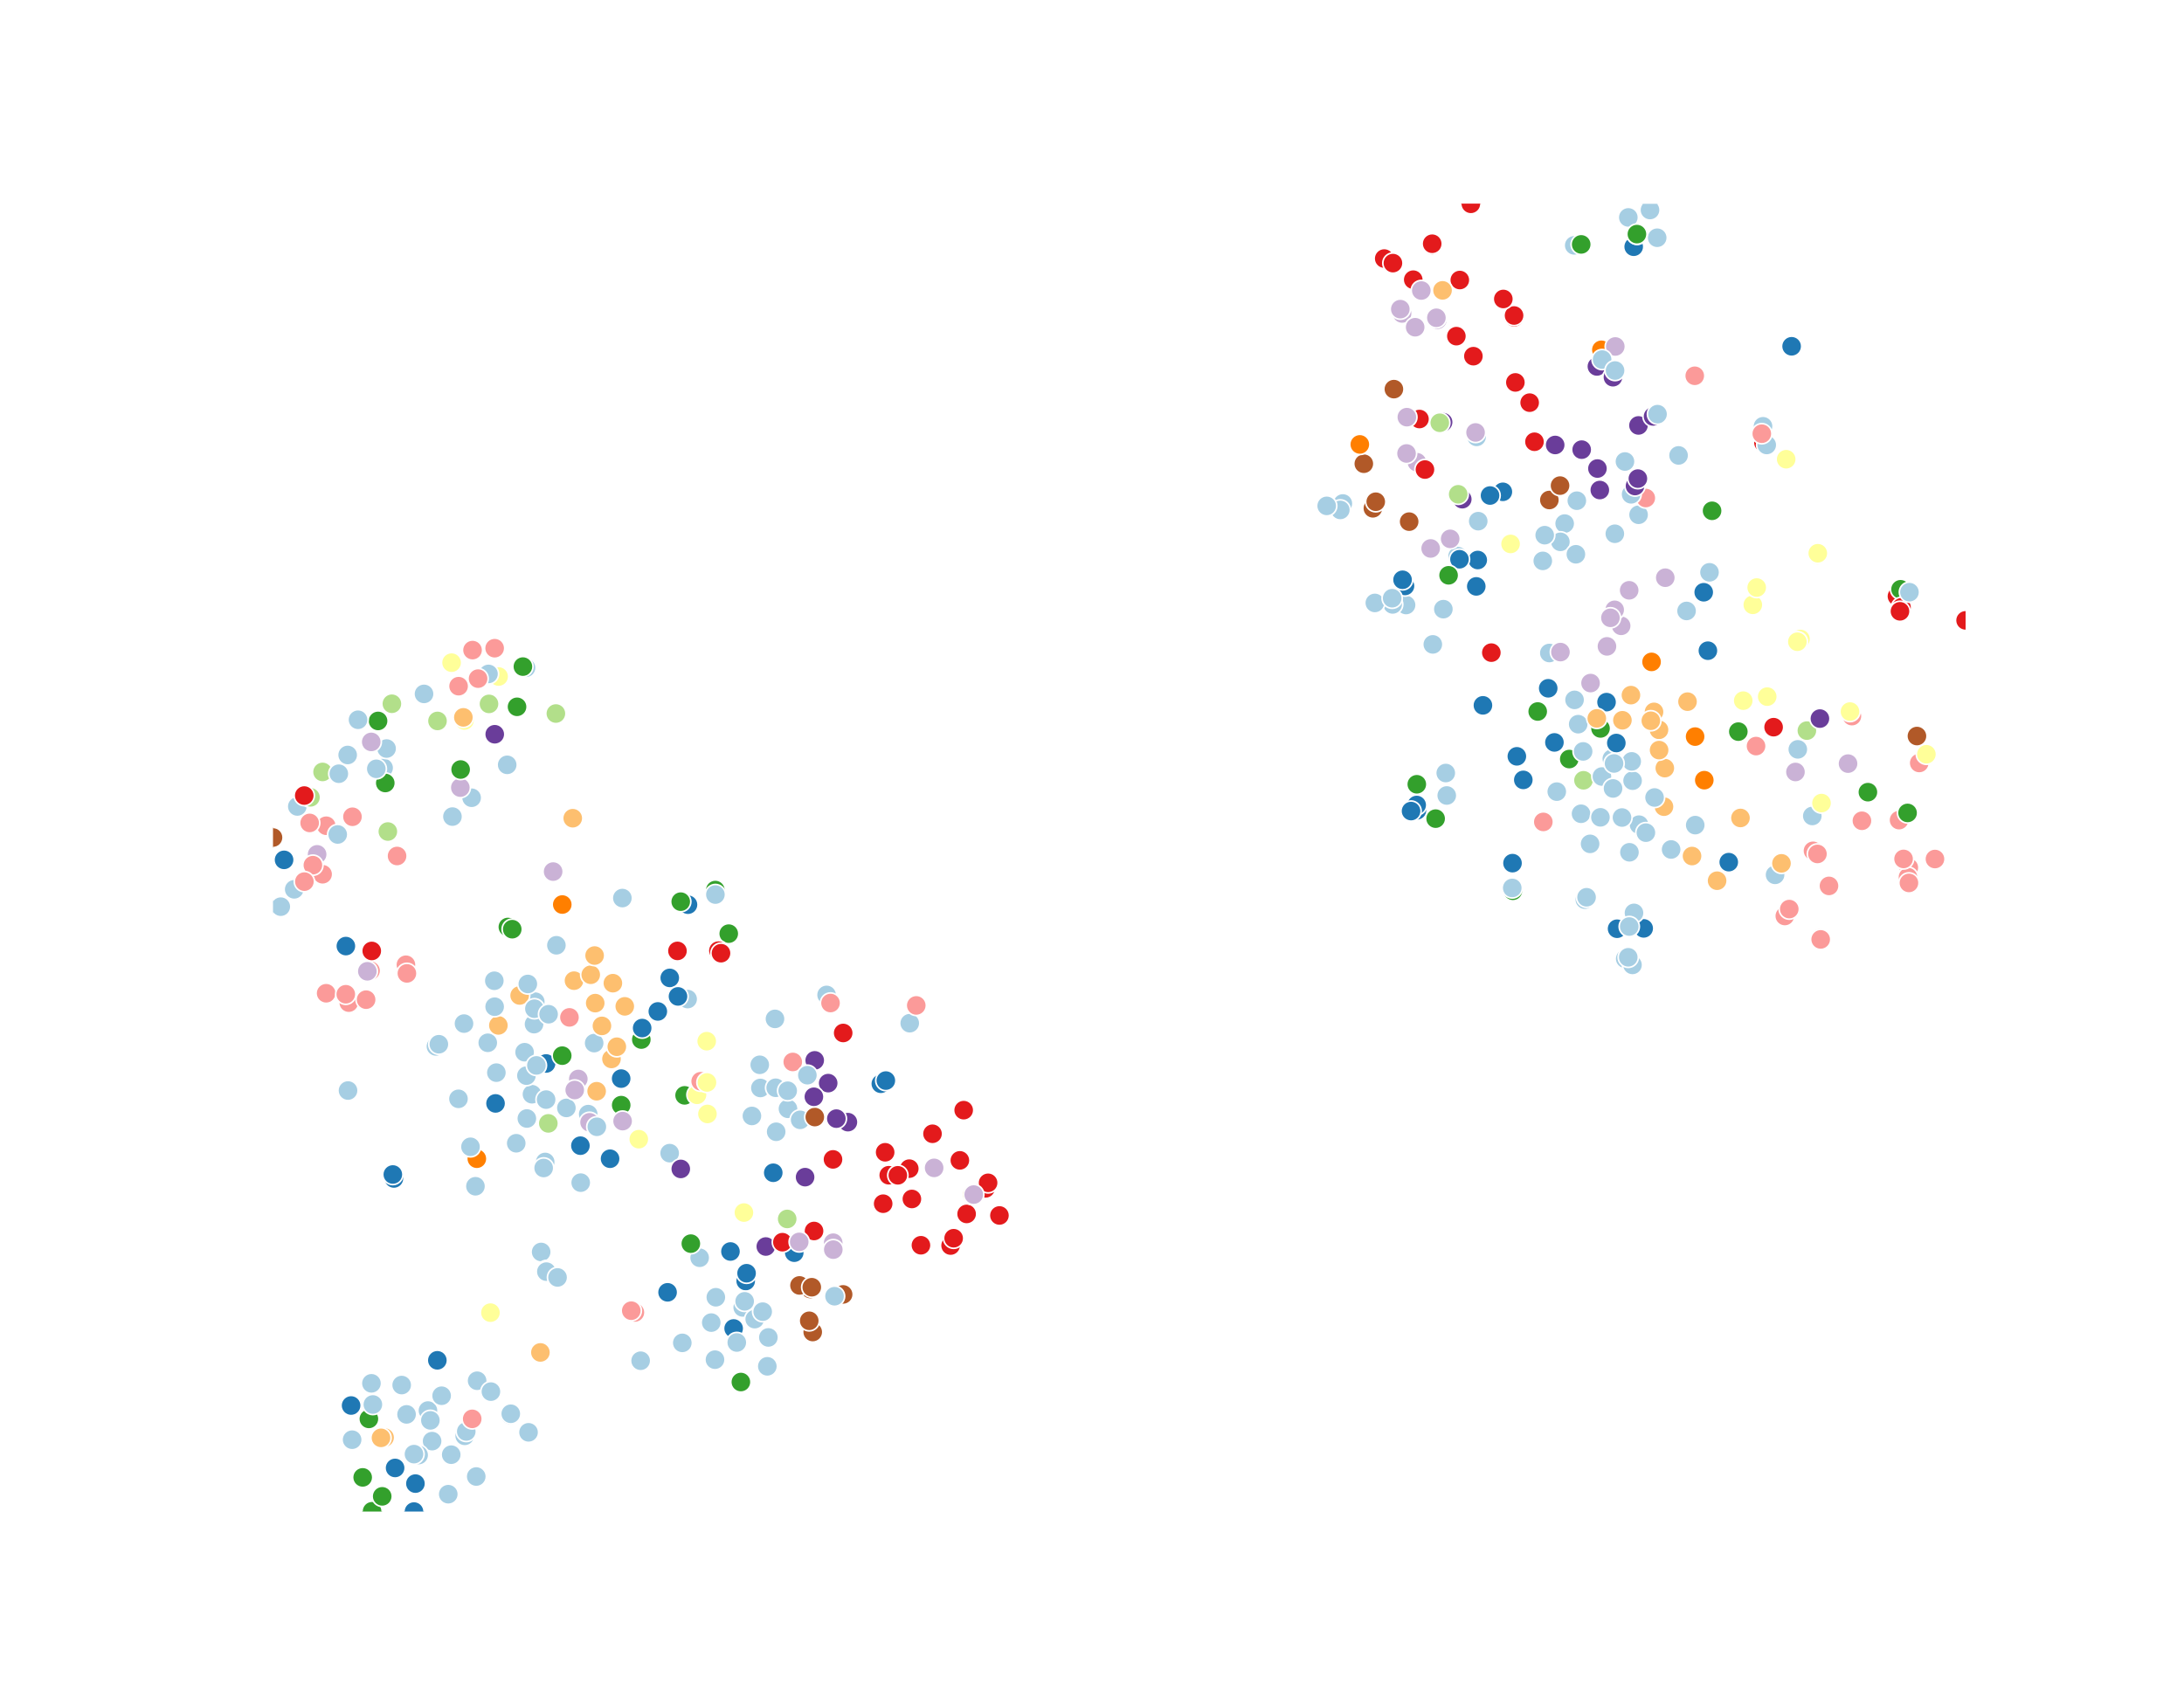 <?xml version="1.0" encoding="utf-8" standalone="no"?>
<!DOCTYPE svg PUBLIC "-//W3C//DTD SVG 1.1//EN"
  "http://www.w3.org/Graphics/SVG/1.1/DTD/svg11.dtd">
<svg xmlns:xlink="http://www.w3.org/1999/xlink" width="648pt" height="504pt" viewBox="0 0 648 504" xmlns="http://www.w3.org/2000/svg" version="1.1">
 <defs>
  <style type="text/css">*{stroke-linejoin: round; stroke-linecap: butt}</style>
 </defs>
 <g id="figure_1">
  <g id="patch_1">
   <path d="M 0 504 
L 648 504 
L 648 0 
L 0 0 
z
" style="fill: #ffffff"/>
  </g>
  <g id="axes_1">
   <g id="PathCollection_1">
    <defs>
     <path id="C0_0_6a6ccb13ee" d="M 0 3 
C 0.796 3 1.559 2.684 2.121 2.121 
C 2.684 1.559 3 0.796 3 -0 
C 3 -0.796 2.684 -1.559 2.121 -2.121 
C 1.559 -2.684 0.796 -3 0 -3 
C -0.796 -3 -1.559 -2.684 -2.121 -2.121 
C -2.684 -1.559 -3 -0.796 -3 0 
C -3 0.796 -2.684 1.559 -2.121 2.121 
C -1.559 2.684 -0.796 3 0 3 
z
"/>
    </defs>
    <g clip-path="url(#p9b73728598)">
     <use xlink:href="#C0_0_6a6ccb13ee" x="467.176" y="207.69" style="fill: #a6cee3; stroke: #ffffff; stroke-width: 0.48"/>
    </g>
    <g clip-path="url(#p9b73728598)">
     <use xlink:href="#C0_0_6a6ccb13ee" x="174.525" y="330.616" style="fill: #a6cee3; stroke: #ffffff; stroke-width: 0.48"/>
    </g>
    <g clip-path="url(#p9b73728598)">
     <use xlink:href="#C0_0_6a6ccb13ee" x="168.048" y="328.777" style="fill: #a6cee3; stroke: #ffffff; stroke-width: 0.48"/>
    </g>
    <g clip-path="url(#p9b73728598)">
     <use xlink:href="#C0_0_6a6ccb13ee" x="172.21" y="339.98" style="fill: #1f78b4; stroke: #ffffff; stroke-width: 0.48"/>
    </g>
    <g clip-path="url(#p9b73728598)">
     <use xlink:href="#C0_0_6a6ccb13ee" x="468.256" y="214.904" style="fill: #a6cee3; stroke: #ffffff; stroke-width: 0.48"/>
    </g>
    <g clip-path="url(#p9b73728598)">
     <use xlink:href="#C0_0_6a6ccb13ee" x="198.69" y="342.196" style="fill: #a6cee3; stroke: #ffffff; stroke-width: 0.48"/>
    </g>
    <g clip-path="url(#p9b73728598)">
     <use xlink:href="#C0_0_6a6ccb13ee" x="162.692" y="333.363" style="fill: #b2df8a; stroke: #ffffff; stroke-width: 0.48"/>
    </g>
    <g clip-path="url(#p9b73728598)">
     <use xlink:href="#C0_0_6a6ccb13ee" x="198.073" y="383.499" style="fill: #1f78b4; stroke: #ffffff; stroke-width: 0.48"/>
    </g>
    <g clip-path="url(#p9b73728598)">
     <use xlink:href="#C0_0_6a6ccb13ee" x="465.607" y="225.252" style="fill: #33a02c; stroke: #ffffff; stroke-width: 0.48"/>
    </g>
    <g clip-path="url(#p9b73728598)">
     <use xlink:href="#C0_0_6a6ccb13ee" x="459.359" y="204.25" style="fill: #1f78b4; stroke: #ffffff; stroke-width: 0.48"/>
    </g>
    <g clip-path="url(#p9b73728598)">
     <use xlink:href="#C0_0_6a6ccb13ee" x="184.301" y="320.078" style="fill: #1f78b4; stroke: #ffffff; stroke-width: 0.48"/>
    </g>
    <g clip-path="url(#p9b73728598)">
     <use xlink:href="#C0_0_6a6ccb13ee" x="176.289" y="309.541" style="fill: #a6cee3; stroke: #ffffff; stroke-width: 0.48"/>
    </g>
    <g clip-path="url(#p9b73728598)">
     <use xlink:href="#C0_0_6a6ccb13ee" x="161.759" y="344.814" style="fill: #a6cee3; stroke: #ffffff; stroke-width: 0.48"/>
    </g>
    <g clip-path="url(#p9b73728598)">
     <use xlink:href="#C0_0_6a6ccb13ee" x="230.292" y="335.853" style="fill: #a6cee3; stroke: #ffffff; stroke-width: 0.48"/>
    </g>
    <g clip-path="url(#p9b73728598)">
     <use xlink:href="#C0_0_6a6ccb13ee" x="457.909" y="243.904" style="fill: #fb9a99; stroke: #ffffff; stroke-width: 0.48"/>
    </g>
    <g clip-path="url(#p9b73728598)">
     <use xlink:href="#C0_0_6a6ccb13ee" x="247.155" y="344.05" style="fill: #e31a1c; stroke: #ffffff; stroke-width: 0.48"/>
    </g>
    <g clip-path="url(#p9b73728598)">
     <use xlink:href="#C0_0_6a6ccb13ee" x="136.03" y="326.077" style="fill: #a6cee3; stroke: #ffffff; stroke-width: 0.48"/>
    </g>
    <g clip-path="url(#p9b73728598)">
     <use xlink:href="#C0_0_6a6ccb13ee" x="202.441" y="398.5" style="fill: #a6cee3; stroke: #ffffff; stroke-width: 0.48"/>
    </g>
    <g clip-path="url(#p9b73728598)">
     <use xlink:href="#C0_0_6a6ccb13ee" x="481.376" y="213.739" style="fill: #fdbf6f; stroke: #ffffff; stroke-width: 0.48"/>
    </g>
    <g clip-path="url(#p9b73728598)">
     <use xlink:href="#C0_0_6a6ccb13ee" x="150.685" y="275.089" style="fill: #33a02c; stroke: #ffffff; stroke-width: 0.48"/>
    </g>
    <g clip-path="url(#p9b73728598)">
     <use xlink:href="#C0_0_6a6ccb13ee" x="181.428" y="314.245" style="fill: #fdbf6f; stroke: #ffffff; stroke-width: 0.48"/>
    </g>
    <g clip-path="url(#p9b73728598)">
     <use xlink:href="#C0_0_6a6ccb13ee" x="438.453" y="166.185" style="fill: #1f78b4; stroke: #ffffff; stroke-width: 0.48"/>
    </g>
    <g clip-path="url(#p9b73728598)">
     <use xlink:href="#C0_0_6a6ccb13ee" x="438.016" y="174.01" style="fill: #1f78b4; stroke: #ffffff; stroke-width: 0.48"/>
    </g>
    <g clip-path="url(#p9b73728598)">
     <use xlink:href="#C0_0_6a6ccb13ee" x="479.127" y="158.393" style="fill: #a6cee3; stroke: #ffffff; stroke-width: 0.48"/>
    </g>
    <g clip-path="url(#p9b73728598)">
     <use xlink:href="#C0_0_6a6ccb13ee" x="456.244" y="211.139" style="fill: #33a02c; stroke: #ffffff; stroke-width: 0.48"/>
    </g>
    <g clip-path="url(#p9b73728598)">
     <use xlink:href="#C0_0_6a6ccb13ee" x="141.479" y="343.852" style="fill: #ff7f00; stroke: #ffffff; stroke-width: 0.48"/>
    </g>
    <g clip-path="url(#p9b73728598)">
     <use xlink:href="#C0_0_6a6ccb13ee" x="469.101" y="241.483" style="fill: #a6cee3; stroke: #ffffff; stroke-width: 0.48"/>
    </g>
    <g clip-path="url(#p9b73728598)">
     <use xlink:href="#C0_0_6a6ccb13ee" x="457.75" y="166.443" style="fill: #a6cee3; stroke: #ffffff; stroke-width: 0.48"/>
    </g>
    <g clip-path="url(#p9b73728598)">
     <use xlink:href="#C0_0_6a6ccb13ee" x="157.839" y="324.716" style="fill: #a6cee3; stroke: #ffffff; stroke-width: 0.48"/>
    </g>
    <g clip-path="url(#p9b73728598)">
     <use xlink:href="#C0_0_6a6ccb13ee" x="181.009" y="343.855" style="fill: #1f78b4; stroke: #ffffff; stroke-width: 0.48"/>
    </g>
    <g clip-path="url(#p9b73728598)">
     <use xlink:href="#C0_0_6a6ccb13ee" x="461.203" y="220.313" style="fill: #1f78b4; stroke: #ffffff; stroke-width: 0.48"/>
    </g>
    <g clip-path="url(#p9b73728598)">
     <use xlink:href="#C0_0_6a6ccb13ee" x="172.298" y="350.95" style="fill: #a6cee3; stroke: #ffffff; stroke-width: 0.48"/>
    </g>
    <g clip-path="url(#p9b73728598)">
     <use xlink:href="#C0_0_6a6ccb13ee" x="432.48" y="165.017" style="fill: #a6cee3; stroke: #ffffff; stroke-width: 0.48"/>
    </g>
    <g clip-path="url(#p9b73728598)">
     <use xlink:href="#C0_0_6a6ccb13ee" x="455.284" y="131.092" style="fill: #e31a1c; stroke: #ffffff; stroke-width: 0.48"/>
    </g>
    <g clip-path="url(#p9b73728598)">
     <use xlink:href="#C0_0_6a6ccb13ee" x="147.274" y="318.308" style="fill: #a6cee3; stroke: #ffffff; stroke-width: 0.48"/>
    </g>
    <g clip-path="url(#p9b73728598)">
     <use xlink:href="#C0_0_6a6ccb13ee" x="263.693" y="348.753" style="fill: #e31a1c; stroke: #ffffff; stroke-width: 0.48"/>
    </g>
    <g clip-path="url(#p9b73728598)">
     <use xlink:href="#C0_0_6a6ccb13ee" x="174.926" y="333.047" style="fill: #cab2d6; stroke: #ffffff; stroke-width: 0.48"/>
    </g>
    <g clip-path="url(#p9b73728598)">
     <use xlink:href="#C0_0_6a6ccb13ee" x="470.229" y="266.96" style="fill: #a6cee3; stroke: #ffffff; stroke-width: 0.48"/>
    </g>
    <g clip-path="url(#p9b73728598)">
     <use xlink:href="#C0_0_6a6ccb13ee" x="151.982" y="275.739" style="fill: #33a02c; stroke: #ffffff; stroke-width: 0.48"/>
    </g>
    <g clip-path="url(#p9b73728598)">
     <use xlink:href="#C0_0_6a6ccb13ee" x="227.217" y="369.906" style="fill: #6a3d9a; stroke: #ffffff; stroke-width: 0.48"/>
    </g>
    <g clip-path="url(#p9b73728598)">
     <use xlink:href="#C0_0_6a6ccb13ee" x="448.765" y="256.139" style="fill: #1f78b4; stroke: #ffffff; stroke-width: 0.48"/>
    </g>
    <g clip-path="url(#p9b73728598)">
     <use xlink:href="#C0_0_6a6ccb13ee" x="177.087" y="334.375" style="fill: #a6cee3; stroke: #ffffff; stroke-width: 0.48"/>
    </g>
    <g clip-path="url(#p9b73728598)">
     <use xlink:href="#C0_0_6a6ccb13ee" x="461.899" y="234.916" style="fill: #a6cee3; stroke: #ffffff; stroke-width: 0.48"/>
    </g>
    <g clip-path="url(#p9b73728598)">
     <use xlink:href="#C0_0_6a6ccb13ee" x="183.015" y="310.621" style="fill: #fdbf6f; stroke: #ffffff; stroke-width: 0.48"/>
    </g>
    <g clip-path="url(#p9b73728598)">
     <use xlink:href="#C0_0_6a6ccb13ee" x="184.311" y="327.952" style="fill: #33a02c; stroke: #ffffff; stroke-width: 0.48"/>
    </g>
    <g clip-path="url(#p9b73728598)">
     <use xlink:href="#C0_0_6a6ccb13ee" x="212.137" y="403.481" style="fill: #a6cee3; stroke: #ffffff; stroke-width: 0.48"/>
    </g>
    <g clip-path="url(#p9b73728598)">
     <use xlink:href="#C0_0_6a6ccb13ee" x="161.306" y="346.602" style="fill: #a6cee3; stroke: #ffffff; stroke-width: 0.48"/>
    </g>
    <g clip-path="url(#p9b73728598)">
     <use xlink:href="#C0_0_6a6ccb13ee" x="189.53" y="338.053" style="fill: #ffff99; stroke: #ffffff; stroke-width: 0.48"/>
    </g>
    <g clip-path="url(#p9b73728598)">
     <use xlink:href="#C0_0_6a6ccb13ee" x="153.168" y="339.261" style="fill: #a6cee3; stroke: #ffffff; stroke-width: 0.48"/>
    </g>
    <g clip-path="url(#p9b73728598)">
     <use xlink:href="#C0_0_6a6ccb13ee" x="469.824" y="231.552" style="fill: #b2df8a; stroke: #ffffff; stroke-width: 0.48"/>
    </g>
    <g clip-path="url(#p9b73728598)">
     <use xlink:href="#C0_0_6a6ccb13ee" x="433.032" y="165.959" style="fill: #1f78b4; stroke: #ffffff; stroke-width: 0.48"/>
    </g>
    <g clip-path="url(#p9b73728598)">
     <use xlink:href="#C0_0_6a6ccb13ee" x="251.573" y="332.998" style="fill: #6a3d9a; stroke: #ffffff; stroke-width: 0.48"/>
    </g>
    <g clip-path="url(#p9b73728598)">
     <use xlink:href="#C0_0_6a6ccb13ee" x="534.206" y="189.622" style="fill: #ffff99; stroke: #ffffff; stroke-width: 0.48"/>
    </g>
    <g clip-path="url(#p9b73728598)">
     <use xlink:href="#C0_0_6a6ccb13ee" x="533.19" y="190.517" style="fill: #ffff99; stroke: #ffffff; stroke-width: 0.48"/>
    </g>
    <g clip-path="url(#p9b73728598)">
     <use xlink:href="#C0_0_6a6ccb13ee" x="533.286" y="190.429" style="fill: #ffff99; stroke: #ffffff; stroke-width: 0.48"/>
    </g>
    <g clip-path="url(#p9b73728598)">
     <use xlink:href="#C0_0_6a6ccb13ee" x="184.728" y="332.691" style="fill: #cab2d6; stroke: #ffffff; stroke-width: 0.48"/>
    </g>
    <g clip-path="url(#p9b73728598)">
     <use xlink:href="#C0_0_6a6ccb13ee" x="233.795" y="329.04" style="fill: #a6cee3; stroke: #ffffff; stroke-width: 0.48"/>
    </g>
    <g clip-path="url(#p9b73728598)">
     <use xlink:href="#C0_0_6a6ccb13ee" x="453.856" y="119.488" style="fill: #e31a1c; stroke: #ffffff; stroke-width: 0.48"/>
    </g>
    <g clip-path="url(#p9b73728598)">
     <use xlink:href="#C0_0_6a6ccb13ee" x="227.667" y="405.457" style="fill: #a6cee3; stroke: #ffffff; stroke-width: 0.48"/>
    </g>
    <g clip-path="url(#p9b73728598)">
     <use xlink:href="#C0_0_6a6ccb13ee" x="429.255" y="236.062" style="fill: #a6cee3; stroke: #ffffff; stroke-width: 0.48"/>
    </g>
    <g clip-path="url(#p9b73728598)">
     <use xlink:href="#C0_0_6a6ccb13ee" x="156.191" y="319.198" style="fill: #a6cee3; stroke: #ffffff; stroke-width: 0.48"/>
    </g>
    <g clip-path="url(#p9b73728598)">
     <use xlink:href="#C0_0_6a6ccb13ee" x="470.739" y="266.264" style="fill: #a6cee3; stroke: #ffffff; stroke-width: 0.48"/>
    </g>
    <g clip-path="url(#p9b73728598)">
     <use xlink:href="#C0_0_6a6ccb13ee" x="223.094" y="331.16" style="fill: #a6cee3; stroke: #ffffff; stroke-width: 0.48"/>
    </g>
    <g clip-path="url(#p9b73728598)">
     <use xlink:href="#C0_0_6a6ccb13ee" x="459.69" y="193.781" style="fill: #a6cee3; stroke: #ffffff; stroke-width: 0.48"/>
    </g>
    <g clip-path="url(#p9b73728598)">
     <use xlink:href="#C0_0_6a6ccb13ee" x="155.65" y="312.246" style="fill: #a6cee3; stroke: #ffffff; stroke-width: 0.48"/>
    </g>
    <g clip-path="url(#p9b73728598)">
     <use xlink:href="#C0_0_6a6ccb13ee" x="462.989" y="193.506" style="fill: #cab2d6; stroke: #ffffff; stroke-width: 0.48"/>
    </g>
    <g clip-path="url(#p9b73728598)">
     <use xlink:href="#C0_0_6a6ccb13ee" x="418.102" y="154.795" style="fill: #b15928; stroke: #ffffff; stroke-width: 0.48"/>
    </g>
    <g clip-path="url(#p9b73728598)">
     <use xlink:href="#C0_0_6a6ccb13ee" x="184.811" y="266.35" style="fill: #a6cee3; stroke: #ffffff; stroke-width: 0.48"/>
    </g>
    <g clip-path="url(#p9b73728598)">
     <use xlink:href="#C0_0_6a6ccb13ee" x="475.294" y="230.434" style="fill: #a6cee3; stroke: #ffffff; stroke-width: 0.48"/>
    </g>
    <g clip-path="url(#p9b73728598)">
     <use xlink:href="#C0_0_6a6ccb13ee" x="417.184" y="179.538" style="fill: #a6cee3; stroke: #ffffff; stroke-width: 0.48"/>
    </g>
    <g clip-path="url(#p9b73728598)">
     <use xlink:href="#C0_0_6a6ccb13ee" x="413.206" y="179.361" style="fill: #a6cee3; stroke: #ffffff; stroke-width: 0.48"/>
    </g>
    <g clip-path="url(#p9b73728598)">
     <use xlink:href="#C0_0_6a6ccb13ee" x="110.208" y="410.504" style="fill: #a6cee3; stroke: #ffffff; stroke-width: 0.48"/>
    </g>
    <g clip-path="url(#p9b73728598)">
     <use xlink:href="#C0_0_6a6ccb13ee" x="146.668" y="291.044" style="fill: #a6cee3; stroke: #ffffff; stroke-width: 0.48"/>
    </g>
    <g clip-path="url(#p9b73728598)">
     <use xlink:href="#C0_0_6a6ccb13ee" x="461.428" y="132.047" style="fill: #6a3d9a; stroke: #ffffff; stroke-width: 0.48"/>
    </g>
    <g clip-path="url(#p9b73728598)">
     <use xlink:href="#C0_0_6a6ccb13ee" x="221.253" y="380.145" style="fill: #1f78b4; stroke: #ffffff; stroke-width: 0.48"/>
    </g>
    <g clip-path="url(#p9b73728598)">
     <use xlink:href="#C0_0_6a6ccb13ee" x="474.878" y="216.166" style="fill: #33a02c; stroke: #ffffff; stroke-width: 0.48"/>
    </g>
    <g clip-path="url(#p9b73728598)">
     <use xlink:href="#C0_0_6a6ccb13ee" x="270.561" y="355.795" style="fill: #e31a1c; stroke: #ffffff; stroke-width: 0.48"/>
    </g>
    <g clip-path="url(#p9b73728598)">
     <use xlink:href="#C0_0_6a6ccb13ee" x="162.023" y="315.587" style="fill: #1f78b4; stroke: #ffffff; stroke-width: 0.48"/>
    </g>
    <g clip-path="url(#p9b73728598)">
     <use xlink:href="#C0_0_6a6ccb13ee" x="211.037" y="392.482" style="fill: #a6cee3; stroke: #ffffff; stroke-width: 0.48"/>
    </g>
    <g clip-path="url(#p9b73728598)">
     <use xlink:href="#C0_0_6a6ccb13ee" x="162.031" y="326.304" style="fill: #a6cee3; stroke: #ffffff; stroke-width: 0.48"/>
    </g>
    <g clip-path="url(#p9b73728598)">
     <use xlink:href="#C0_0_6a6ccb13ee" x="227.976" y="396.887" style="fill: #a6cee3; stroke: #ffffff; stroke-width: 0.48"/>
    </g>
    <g clip-path="url(#p9b73728598)">
     <use xlink:href="#C0_0_6a6ccb13ee" x="469.718" y="222.985" style="fill: #a6cee3; stroke: #ffffff; stroke-width: 0.48"/>
    </g>
    <g clip-path="url(#p9b73728598)">
     <use xlink:href="#C0_0_6a6ccb13ee" x="220.365" y="387.98" style="fill: #a6cee3; stroke: #ffffff; stroke-width: 0.48"/>
    </g>
    <g clip-path="url(#p9b73728598)">
     <use xlink:href="#C0_0_6a6ccb13ee" x="171.589" y="320.183" style="fill: #cab2d6; stroke: #ffffff; stroke-width: 0.48"/>
    </g>
    <g clip-path="url(#p9b73728598)">
     <use xlink:href="#C0_0_6a6ccb13ee" x="156.32" y="331.918" style="fill: #a6cee3; stroke: #ffffff; stroke-width: 0.48"/>
    </g>
    <g clip-path="url(#p9b73728598)">
     <use xlink:href="#C0_0_6a6ccb13ee" x="490.754" y="211.252" style="fill: #fdbf6f; stroke: #ffffff; stroke-width: 0.48"/>
    </g>
    <g clip-path="url(#p9b73728598)">
     <use xlink:href="#C0_0_6a6ccb13ee" x="269.784" y="346.796" style="fill: #e31a1c; stroke: #ffffff; stroke-width: 0.48"/>
    </g>
    <g clip-path="url(#p9b73728598)">
     <use xlink:href="#C0_0_6a6ccb13ee" x="241.138" y="395.279" style="fill: #b15928; stroke: #ffffff; stroke-width: 0.48"/>
    </g>
    <g clip-path="url(#p9b73728598)">
     <use xlink:href="#C0_0_6a6ccb13ee" x="178.596" y="304.436" style="fill: #fdbf6f; stroke: #ffffff; stroke-width: 0.48"/>
    </g>
    <g clip-path="url(#p9b73728598)">
     <use xlink:href="#C0_0_6a6ccb13ee" x="438.595" y="154.656" style="fill: #a6cee3; stroke: #ffffff; stroke-width: 0.48"/>
    </g>
    <g clip-path="url(#p9b73728598)">
     <use xlink:href="#C0_0_6a6ccb13ee" x="159.153" y="316.162" style="fill: #a6cee3; stroke: #ffffff; stroke-width: 0.48"/>
    </g>
    <g clip-path="url(#p9b73728598)">
     <use xlink:href="#C0_0_6a6ccb13ee" x="219.821" y="410.118" style="fill: #33a02c; stroke: #ffffff; stroke-width: 0.48"/>
    </g>
    <g clip-path="url(#p9b73728598)">
     <use xlink:href="#C0_0_6a6ccb13ee" x="410.705" y="76.724" style="fill: #e31a1c; stroke: #ffffff; stroke-width: 0.48"/>
    </g>
    <g clip-path="url(#p9b73728598)">
     <use xlink:href="#C0_0_6a6ccb13ee" x="451.971" y="231.433" style="fill: #1f78b4; stroke: #ffffff; stroke-width: 0.48"/>
    </g>
    <g clip-path="url(#p9b73728598)">
     <use xlink:href="#C0_0_6a6ccb13ee" x="450.054" y="224.441" style="fill: #1f78b4; stroke: #ffffff; stroke-width: 0.48"/>
    </g>
    <g clip-path="url(#p9b73728598)">
     <use xlink:href="#C0_0_6a6ccb13ee" x="209.684" y="308.972" style="fill: #ffff99; stroke: #ffffff; stroke-width: 0.48"/>
    </g>
    <g clip-path="url(#p9b73728598)">
     <use xlink:href="#C0_0_6a6ccb13ee" x="471.923" y="202.702" style="fill: #cab2d6; stroke: #ffffff; stroke-width: 0.48"/>
    </g>
    <g clip-path="url(#p9b73728598)">
     <use xlink:href="#C0_0_6a6ccb13ee" x="476.789" y="191.811" style="fill: #cab2d6; stroke: #ffffff; stroke-width: 0.48"/>
    </g>
    <g clip-path="url(#p9b73728598)">
     <use xlink:href="#C0_0_6a6ccb13ee" x="430.272" y="159.903" style="fill: #cab2d6; stroke: #ffffff; stroke-width: 0.48"/>
    </g>
    <g clip-path="url(#p9b73728598)">
     <use xlink:href="#C0_0_6a6ccb13ee" x="158.45" y="303.914" style="fill: #a6cee3; stroke: #ffffff; stroke-width: 0.48"/>
    </g>
    <g clip-path="url(#p9b73728598)">
     <use xlink:href="#C0_0_6a6ccb13ee" x="229.428" y="348.02" style="fill: #1f78b4; stroke: #ffffff; stroke-width: 0.48"/>
    </g>
    <g clip-path="url(#p9b73728598)">
     <use xlink:href="#C0_0_6a6ccb13ee" x="216.729" y="371.383" style="fill: #1f78b4; stroke: #ffffff; stroke-width: 0.48"/>
    </g>
    <g clip-path="url(#p9b73728598)">
     <use xlink:href="#C0_0_6a6ccb13ee" x="486.301" y="244.721" style="fill: #a6cee3; stroke: #ffffff; stroke-width: 0.48"/>
    </g>
    <g clip-path="url(#p9b73728598)">
     <use xlink:href="#C0_0_6a6ccb13ee" x="166.817" y="313.267" style="fill: #33a02c; stroke: #ffffff; stroke-width: 0.48"/>
    </g>
    <g clip-path="url(#p9b73728598)">
     <use xlink:href="#C0_0_6a6ccb13ee" x="220.941" y="386.173" style="fill: #a6cee3; stroke: #ffffff; stroke-width: 0.48"/>
    </g>
    <g clip-path="url(#p9b73728598)">
     <use xlink:href="#C0_0_6a6ccb13ee" x="147.025" y="327.441" style="fill: #1f78b4; stroke: #ffffff; stroke-width: 0.48"/>
    </g>
    <g clip-path="url(#p9b73728598)">
     <use xlink:href="#C0_0_6a6ccb13ee" x="220.723" y="359.829" style="fill: #ffff99; stroke: #ffffff; stroke-width: 0.48"/>
    </g>
    <g clip-path="url(#p9b73728598)">
     <use xlink:href="#C0_0_6a6ccb13ee" x="181.844" y="291.761" style="fill: #fdbf6f; stroke: #ffffff; stroke-width: 0.48"/>
    </g>
    <g clip-path="url(#p9b73728598)">
     <use xlink:href="#C0_0_6a6ccb13ee" x="190.28" y="308.49" style="fill: #33a02c; stroke: #ffffff; stroke-width: 0.48"/>
    </g>
    <g clip-path="url(#p9b73728598)">
     <use xlink:href="#C0_0_6a6ccb13ee" x="502.943" y="218.587" style="fill: #ff7f00; stroke: #ffffff; stroke-width: 0.48"/>
    </g>
    <g clip-path="url(#p9b73728598)">
     <use xlink:href="#C0_0_6a6ccb13ee" x="490.023" y="196.419" style="fill: #ff7f00; stroke: #ffffff; stroke-width: 0.48"/>
    </g>
    <g clip-path="url(#p9b73728598)">
     <use xlink:href="#C0_0_6a6ccb13ee" x="413.286" y="78.079" style="fill: #e31a1c; stroke: #ffffff; stroke-width: 0.48"/>
    </g>
    <g clip-path="url(#p9b73728598)">
     <use xlink:href="#C0_0_6a6ccb13ee" x="448.193" y="161.412" style="fill: #ffff99; stroke: #ffffff; stroke-width: 0.48"/>
    </g>
    <g clip-path="url(#p9b73728598)">
     <use xlink:href="#C0_0_6a6ccb13ee" x="481.251" y="242.6" style="fill: #a6cee3; stroke: #ffffff; stroke-width: 0.48"/>
    </g>
    <g clip-path="url(#p9b73728598)">
     <use xlink:href="#C0_0_6a6ccb13ee" x="433.86" y="148.135" style="fill: #6a3d9a; stroke: #ffffff; stroke-width: 0.48"/>
    </g>
    <g clip-path="url(#p9b73728598)">
     <use xlink:href="#C0_0_6a6ccb13ee" x="233.561" y="361.723" style="fill: #b2df8a; stroke: #ffffff; stroke-width: 0.48"/>
    </g>
    <g clip-path="url(#p9b73728598)">
     <use xlink:href="#C0_0_6a6ccb13ee" x="483.907" y="206.281" style="fill: #fdbf6f; stroke: #ffffff; stroke-width: 0.48"/>
    </g>
    <g clip-path="url(#p9b73728598)">
     <use xlink:href="#C0_0_6a6ccb13ee" x="203.121" y="325.049" style="fill: #33a02c; stroke: #ffffff; stroke-width: 0.48"/>
    </g>
    <g clip-path="url(#p9b73728598)">
     <use xlink:href="#C0_0_6a6ccb13ee" x="492.231" y="216.573" style="fill: #fdbf6f; stroke: #ffffff; stroke-width: 0.48"/>
    </g>
    <g clip-path="url(#p9b73728598)">
     <use xlink:href="#C0_0_6a6ccb13ee" x="429.799" y="170.723" style="fill: #33a02c; stroke: #ffffff; stroke-width: 0.48"/>
    </g>
    <g clip-path="url(#p9b73728598)">
     <use xlink:href="#C0_0_6a6ccb13ee" x="177.025" y="323.824" style="fill: #fdbf6f; stroke: #ffffff; stroke-width: 0.48"/>
    </g>
    <g clip-path="url(#p9b73728598)">
     <use xlink:href="#C0_0_6a6ccb13ee" x="235.216" y="315.137" style="fill: #fb9a99; stroke: #ffffff; stroke-width: 0.48"/>
    </g>
    <g clip-path="url(#p9b73728598)">
     <use xlink:href="#C0_0_6a6ccb13ee" x="110.398" y="448.468" style="fill: #33a02c; stroke: #ffffff; stroke-width: 0.48"/>
    </g>
    <g clip-path="url(#p9b73728598)">
     <use xlink:href="#C0_0_6a6ccb13ee" x="201.005" y="282.181" style="fill: #e31a1c; stroke: #ffffff; stroke-width: 0.48"/>
    </g>
    <g clip-path="url(#p9b73728598)">
     <use xlink:href="#C0_0_6a6ccb13ee" x="562.831" y="176.954" style="fill: #e31a1c; stroke: #ffffff; stroke-width: 0.48"/>
    </g>
    <g clip-path="url(#p9b73728598)">
     <use xlink:href="#C0_0_6a6ccb13ee" x="445.905" y="145.946" style="fill: #1f78b4; stroke: #ffffff; stroke-width: 0.48"/>
    </g>
    <g clip-path="url(#p9b73728598)">
     <use xlink:href="#C0_0_6a6ccb13ee" x="217.675" y="394.225" style="fill: #1f78b4; stroke: #ffffff; stroke-width: 0.48"/>
    </g>
    <g clip-path="url(#p9b73728598)">
     <use xlink:href="#C0_0_6a6ccb13ee" x="204.127" y="268.463" style="fill: #1f78b4; stroke: #ffffff; stroke-width: 0.48"/>
    </g>
    <g clip-path="url(#p9b73728598)">
     <use xlink:href="#C0_0_6a6ccb13ee" x="407.92" y="178.921" style="fill: #a6cee3; stroke: #ffffff; stroke-width: 0.48"/>
    </g>
    <g clip-path="url(#p9b73728598)">
     <use xlink:href="#C0_0_6a6ccb13ee" x="144.722" y="309.446" style="fill: #a6cee3; stroke: #ffffff; stroke-width: 0.48"/>
    </g>
    <g clip-path="url(#p9b73728598)">
     <use xlink:href="#C0_0_6a6ccb13ee" x="221.51" y="377.833" style="fill: #1f78b4; stroke: #ffffff; stroke-width: 0.48"/>
    </g>
    <g clip-path="url(#p9b73728598)">
     <use xlink:href="#C0_0_6a6ccb13ee" x="428.25" y="180.768" style="fill: #a6cee3; stroke: #ffffff; stroke-width: 0.48"/>
    </g>
    <g clip-path="url(#p9b73728598)">
     <use xlink:href="#C0_0_6a6ccb13ee" x="486.172" y="152.757" style="fill: #a6cee3; stroke: #ffffff; stroke-width: 0.48"/>
    </g>
    <g clip-path="url(#p9b73728598)">
     <use xlink:href="#C0_0_6a6ccb13ee" x="212.39" y="384.963" style="fill: #a6cee3; stroke: #ffffff; stroke-width: 0.48"/>
    </g>
    <g clip-path="url(#p9b73728598)">
     <use xlink:href="#C0_0_6a6ccb13ee" x="493.706" y="239.381" style="fill: #fdbf6f; stroke: #ffffff; stroke-width: 0.48"/>
    </g>
    <g clip-path="url(#p9b73728598)">
     <use xlink:href="#C0_0_6a6ccb13ee" x="484.723" y="73.217" style="fill: #1f78b4; stroke: #ffffff; stroke-width: 0.48"/>
    </g>
    <g clip-path="url(#p9b73728598)">
     <use xlink:href="#C0_0_6a6ccb13ee" x="517.223" y="207.918" style="fill: #ffff99; stroke: #ffffff; stroke-width: 0.48"/>
    </g>
    <g clip-path="url(#p9b73728598)">
     <use xlink:href="#C0_0_6a6ccb13ee" x="120.627" y="419.723" style="fill: #a6cee3; stroke: #ffffff; stroke-width: 0.48"/>
    </g>
    <g clip-path="url(#p9b73728598)">
     <use xlink:href="#C0_0_6a6ccb13ee" x="240.102" y="391.945" style="fill: #b15928; stroke: #ffffff; stroke-width: 0.48"/>
    </g>
    <g clip-path="url(#p9b73728598)">
     <use xlink:href="#C0_0_6a6ccb13ee" x="284.794" y="344.339" style="fill: #e31a1c; stroke: #ffffff; stroke-width: 0.48"/>
    </g>
    <g clip-path="url(#p9b73728598)">
     <use xlink:href="#C0_0_6a6ccb13ee" x="168.957" y="301.909" style="fill: #fb9a99; stroke: #ffffff; stroke-width: 0.48"/>
    </g>
    <g clip-path="url(#p9b73728598)">
     <use xlink:href="#C0_0_6a6ccb13ee" x="271.598" y="298.583" style="fill: #ff7f00; stroke: #ffffff; stroke-width: 0.48"/>
    </g>
    <g clip-path="url(#p9b73728598)">
     <use xlink:href="#C0_0_6a6ccb13ee" x="515.768" y="217.11" style="fill: #33a02c; stroke: #ffffff; stroke-width: 0.48"/>
    </g>
    <g clip-path="url(#p9b73728598)">
     <use xlink:href="#C0_0_6a6ccb13ee" x="277.162" y="346.569" style="fill: #cab2d6; stroke: #ffffff; stroke-width: 0.48"/>
    </g>
    <g clip-path="url(#p9b73728598)">
     <use xlink:href="#C0_0_6a6ccb13ee" x="478.598" y="233.973" style="fill: #a6cee3; stroke: #ffffff; stroke-width: 0.48"/>
    </g>
    <g clip-path="url(#p9b73728598)">
     <use xlink:href="#C0_0_6a6ccb13ee" x="484.393" y="231.67" style="fill: #a6cee3; stroke: #ffffff; stroke-width: 0.48"/>
    </g>
    <g clip-path="url(#p9b73728598)">
     <use xlink:href="#C0_0_6a6ccb13ee" x="206.803" y="324.887" style="fill: #ffff99; stroke: #ffffff; stroke-width: 0.48"/>
    </g>
    <g clip-path="url(#p9b73728598)">
     <use xlink:href="#C0_0_6a6ccb13ee" x="225.606" y="322.857" style="fill: #a6cee3; stroke: #ffffff; stroke-width: 0.48"/>
    </g>
    <g clip-path="url(#p9b73728598)">
     <use xlink:href="#C0_0_6a6ccb13ee" x="137.671" y="303.753" style="fill: #a6cee3; stroke: #ffffff; stroke-width: 0.48"/>
    </g>
    <g clip-path="url(#p9b73728598)">
     <use xlink:href="#C0_0_6a6ccb13ee" x="262.627" y="341.941" style="fill: #e31a1c; stroke: #ffffff; stroke-width: 0.48"/>
    </g>
    <g clip-path="url(#p9b73728598)">
     <use xlink:href="#C0_0_6a6ccb13ee" x="471.788" y="250.417" style="fill: #a6cee3; stroke: #ffffff; stroke-width: 0.48"/>
    </g>
    <g clip-path="url(#p9b73728598)">
     <use xlink:href="#C0_0_6a6ccb13ee" x="474.854" y="242.542" style="fill: #a6cee3; stroke: #ffffff; stroke-width: 0.48"/>
    </g>
    <g clip-path="url(#p9b73728598)">
     <use xlink:href="#C0_0_6a6ccb13ee" x="237.406" y="332.313" style="fill: #a6cee3; stroke: #ffffff; stroke-width: 0.48"/>
    </g>
    <g clip-path="url(#p9b73728598)">
     <use xlink:href="#C0_0_6a6ccb13ee" x="109.449" y="421.06" style="fill: #33a02c; stroke: #ffffff; stroke-width: 0.48"/>
    </g>
    <g clip-path="url(#p9b73728598)">
     <use xlink:href="#C0_0_6a6ccb13ee" x="416.864" y="173.887" style="fill: #1f78b4; stroke: #ffffff; stroke-width: 0.48"/>
    </g>
    <g clip-path="url(#p9b73728598)">
     <use xlink:href="#C0_0_6a6ccb13ee" x="464.24" y="155.371" style="fill: #a6cee3; stroke: #ffffff; stroke-width: 0.48"/>
    </g>
    <g clip-path="url(#p9b73728598)">
     <use xlink:href="#C0_0_6a6ccb13ee" x="216.222" y="277.06" style="fill: #33a02c; stroke: #ffffff; stroke-width: 0.48"/>
    </g>
    <g clip-path="url(#p9b73728598)">
     <use xlink:href="#C0_0_6a6ccb13ee" x="502.98" y="244.855" style="fill: #a6cee3; stroke: #ffffff; stroke-width: 0.48"/>
    </g>
    <g clip-path="url(#p9b73728598)">
     <use xlink:href="#C0_0_6a6ccb13ee" x="170.524" y="323.463" style="fill: #cab2d6; stroke: #ffffff; stroke-width: 0.48"/>
    </g>
    <g clip-path="url(#p9b73728598)">
     <use xlink:href="#C0_0_6a6ccb13ee" x="462.972" y="160.789" style="fill: #a6cee3; stroke: #ffffff; stroke-width: 0.48"/>
    </g>
    <g clip-path="url(#p9b73728598)">
     <use xlink:href="#C0_0_6a6ccb13ee" x="420.425" y="240.453" style="fill: #1f78b4; stroke: #ffffff; stroke-width: 0.48"/>
    </g>
    <g clip-path="url(#p9b73728598)">
     <use xlink:href="#C0_0_6a6ccb13ee" x="420.334" y="238.887" style="fill: #1f78b4; stroke: #ffffff; stroke-width: 0.48"/>
    </g>
    <g clip-path="url(#p9b73728598)">
     <use xlink:href="#C0_0_6a6ccb13ee" x="418.664" y="240.686" style="fill: #1f78b4; stroke: #ffffff; stroke-width: 0.48"/>
    </g>
    <g clip-path="url(#p9b73728598)">
     <use xlink:href="#C0_0_6a6ccb13ee" x="207.588" y="373.24" style="fill: #a6cee3; stroke: #ffffff; stroke-width: 0.48"/>
    </g>
    <g clip-path="url(#p9b73728598)">
     <use xlink:href="#C0_0_6a6ccb13ee" x="160.34" y="401.334" style="fill: #fdbf6f; stroke: #ffffff; stroke-width: 0.48"/>
    </g>
    <g clip-path="url(#p9b73728598)">
     <use xlink:href="#C0_0_6a6ccb13ee" x="563.897" y="174.87" style="fill: #33a02c; stroke: #ffffff; stroke-width: 0.48"/>
    </g>
    <g clip-path="url(#p9b73728598)">
     <use xlink:href="#C0_0_6a6ccb13ee" x="235.655" y="371.735" style="fill: #1f78b4; stroke: #ffffff; stroke-width: 0.48"/>
    </g>
    <g clip-path="url(#p9b73728598)">
     <use xlink:href="#C0_0_6a6ccb13ee" x="201.975" y="267.567" style="fill: #33a02c; stroke: #ffffff; stroke-width: 0.48"/>
    </g>
    <g clip-path="url(#p9b73728598)">
     <use xlink:href="#C0_0_6a6ccb13ee" x="165.084" y="280.511" style="fill: #a6cee3; stroke: #ffffff; stroke-width: 0.48"/>
    </g>
    <g clip-path="url(#p9b73728598)">
     <use xlink:href="#C0_0_6a6ccb13ee" x="104.475" y="427.231" style="fill: #a6cee3; stroke: #ffffff; stroke-width: 0.48"/>
    </g>
    <g clip-path="url(#p9b73728598)">
     <use xlink:href="#C0_0_6a6ccb13ee" x="424.483" y="162.754" style="fill: #cab2d6; stroke: #ffffff; stroke-width: 0.48"/>
    </g>
    <g clip-path="url(#p9b73728598)">
     <use xlink:href="#C0_0_6a6ccb13ee" x="158.817" y="297.255" style="fill: #a6cee3; stroke: #ffffff; stroke-width: 0.48"/>
    </g>
    <g clip-path="url(#p9b73728598)">
     <use xlink:href="#C0_0_6a6ccb13ee" x="449.253" y="94.152" style="fill: #e31a1c; stroke: #ffffff; stroke-width: 0.48"/>
    </g>
    <g clip-path="url(#p9b73728598)">
     <use xlink:href="#C0_0_6a6ccb13ee" x="479.792" y="275.605" style="fill: #1f78b4; stroke: #ffffff; stroke-width: 0.48"/>
    </g>
    <g clip-path="url(#p9b73728598)">
     <use xlink:href="#C0_0_6a6ccb13ee" x="487.688" y="275.497" style="fill: #1f78b4; stroke: #ffffff; stroke-width: 0.48"/>
    </g>
    <g clip-path="url(#p9b73728598)">
     <use xlink:href="#C0_0_6a6ccb13ee" x="139.597" y="340.313" style="fill: #a6cee3; stroke: #ffffff; stroke-width: 0.48"/>
    </g>
    <g clip-path="url(#p9b73728598)">
     <use xlink:href="#C0_0_6a6ccb13ee" x="176.604" y="297.679" style="fill: #fdbf6f; stroke: #ffffff; stroke-width: 0.48"/>
    </g>
    <g clip-path="url(#p9b73728598)">
     <use xlink:href="#C0_0_6a6ccb13ee" x="488.312" y="147.785" style="fill: #fb9a99; stroke: #ffffff; stroke-width: 0.48"/>
    </g>
    <g clip-path="url(#p9b73728598)">
     <use xlink:href="#C0_0_6a6ccb13ee" x="407.34" y="150.838" style="fill: #b15928; stroke: #ffffff; stroke-width: 0.48"/>
    </g>
    <g clip-path="url(#p9b73728598)">
     <use xlink:href="#C0_0_6a6ccb13ee" x="419.314" y="82.995" style="fill: #e31a1c; stroke: #ffffff; stroke-width: 0.48"/>
    </g>
    <g clip-path="url(#p9b73728598)">
     <use xlink:href="#C0_0_6a6ccb13ee" x="141.563" y="409.737" style="fill: #a6cee3; stroke: #ffffff; stroke-width: 0.48"/>
    </g>
    <g clip-path="url(#p9b73728598)">
     <use xlink:href="#C0_0_6a6ccb13ee" x="241.529" y="365.301" style="fill: #e31a1c; stroke: #ffffff; stroke-width: 0.48"/>
    </g>
    <g clip-path="url(#p9b73728598)">
     <use xlink:href="#C0_0_6a6ccb13ee" x="245.725" y="321.417" style="fill: #6a3d9a; stroke: #ffffff; stroke-width: 0.48"/>
    </g>
    <g clip-path="url(#p9b73728598)">
     <use xlink:href="#C0_0_6a6ccb13ee" x="170.311" y="291.016" style="fill: #fdbf6f; stroke: #ffffff; stroke-width: 0.48"/>
    </g>
    <g clip-path="url(#p9b73728598)">
     <use xlink:href="#C0_0_6a6ccb13ee" x="448.888" y="264.338" style="fill: #33a02c; stroke: #ffffff; stroke-width: 0.48"/>
    </g>
    <g clip-path="url(#p9b73728598)">
     <use xlink:href="#C0_0_6a6ccb13ee" x="238.873" y="349.319" style="fill: #6a3d9a; stroke: #ffffff; stroke-width: 0.48"/>
    </g>
    <g clip-path="url(#p9b73728598)">
     <use xlink:href="#C0_0_6a6ccb13ee" x="467.852" y="148.583" style="fill: #a6cee3; stroke: #ffffff; stroke-width: 0.48"/>
    </g>
    <g clip-path="url(#p9b73728598)">
     <use xlink:href="#C0_0_6a6ccb13ee" x="160.561" y="371.525" style="fill: #a6cee3; stroke: #ffffff; stroke-width: 0.48"/>
    </g>
    <g clip-path="url(#p9b73728598)">
     <use xlink:href="#C0_0_6a6ccb13ee" x="230.145" y="322.797" style="fill: #a6cee3; stroke: #ffffff; stroke-width: 0.48"/>
    </g>
    <g clip-path="url(#p9b73728598)">
     <use xlink:href="#C0_0_6a6ccb13ee" x="488.342" y="247.09" style="fill: #a6cee3; stroke: #ffffff; stroke-width: 0.48"/>
    </g>
    <g clip-path="url(#p9b73728598)">
     <use xlink:href="#C0_0_6a6ccb13ee" x="184.658" y="266.501" style="fill: #a6cee3; stroke: #ffffff; stroke-width: 0.48"/>
    </g>
    <g clip-path="url(#p9b73728598)">
     <use xlink:href="#C0_0_6a6ccb13ee" x="212.237" y="264.127" style="fill: #33a02c; stroke: #ffffff; stroke-width: 0.48"/>
    </g>
    <g clip-path="url(#p9b73728598)">
     <use xlink:href="#C0_0_6a6ccb13ee" x="266.392" y="348.773" style="fill: #e31a1c; stroke: #ffffff; stroke-width: 0.48"/>
    </g>
    <g clip-path="url(#p9b73728598)">
     <use xlink:href="#C0_0_6a6ccb13ee" x="201.99" y="346.881" style="fill: #6a3d9a; stroke: #ffffff; stroke-width: 0.48"/>
    </g>
    <g clip-path="url(#p9b73728598)">
     <use xlink:href="#C0_0_6a6ccb13ee" x="493.955" y="227.94" style="fill: #fdbf6f; stroke: #ffffff; stroke-width: 0.48"/>
    </g>
    <g clip-path="url(#p9b73728598)">
     <use xlink:href="#C0_0_6a6ccb13ee" x="133.001" y="443.404" style="fill: #a6cee3; stroke: #ffffff; stroke-width: 0.48"/>
    </g>
    <g clip-path="url(#p9b73728598)">
     <use xlink:href="#C0_0_6a6ccb13ee" x="245.253" y="295.246" style="fill: #a6cee3; stroke: #ffffff; stroke-width: 0.48"/>
    </g>
    <g clip-path="url(#p9b73728598)">
     <use xlink:href="#C0_0_6a6ccb13ee" x="104.171" y="417.087" style="fill: #1f78b4; stroke: #ffffff; stroke-width: 0.48"/>
    </g>
    <g clip-path="url(#p9b73728598)">
     <use xlink:href="#C0_0_6a6ccb13ee" x="141.303" y="438.16" style="fill: #a6cee3; stroke: #ffffff; stroke-width: 0.48"/>
    </g>
    <g clip-path="url(#p9b73728598)">
     <use xlink:href="#C0_0_6a6ccb13ee" x="133.88" y="431.68" style="fill: #a6cee3; stroke: #ffffff; stroke-width: 0.48"/>
    </g>
    <g clip-path="url(#p9b73728598)">
     <use xlink:href="#C0_0_6a6ccb13ee" x="483.129" y="64.52" style="fill: #a6cee3; stroke: #ffffff; stroke-width: 0.48"/>
    </g>
    <g clip-path="url(#p9b73728598)">
     <use xlink:href="#C0_0_6a6ccb13ee" x="491.692" y="70.548" style="fill: #a6cee3; stroke: #ffffff; stroke-width: 0.48"/>
    </g>
    <g clip-path="url(#p9b73728598)">
     <use xlink:href="#C0_0_6a6ccb13ee" x="489.561" y="62.321" style="fill: #a6cee3; stroke: #ffffff; stroke-width: 0.48"/>
    </g>
    <g clip-path="url(#p9b73728598)">
     <use xlink:href="#C0_0_6a6ccb13ee" x="147.87" y="304.291" style="fill: #fdbf6f; stroke: #ffffff; stroke-width: 0.48"/>
    </g>
    <g clip-path="url(#p9b73728598)">
     <use xlink:href="#C0_0_6a6ccb13ee" x="240.422" y="382.519" style="fill: #b15928; stroke: #ffffff; stroke-width: 0.48"/>
    </g>
    <g clip-path="url(#p9b73728598)">
     <use xlink:href="#C0_0_6a6ccb13ee" x="475.134" y="103.803" style="fill: #ff7f00; stroke: #ffffff; stroke-width: 0.48"/>
    </g>
    <g clip-path="url(#p9b73728598)">
     <use xlink:href="#C0_0_6a6ccb13ee" x="436.367" y="60.735" style="fill: #e31a1c; stroke: #ffffff; stroke-width: 0.48"/>
    </g>
    <g clip-path="url(#p9b73728598)">
     <use xlink:href="#C0_0_6a6ccb13ee" x="495.827" y="252.083" style="fill: #a6cee3; stroke: #ffffff; stroke-width: 0.48"/>
    </g>
    <g clip-path="url(#p9b73728598)">
     <use xlink:href="#C0_0_6a6ccb13ee" x="425.957" y="242.931" style="fill: #33a02c; stroke: #ffffff; stroke-width: 0.48"/>
    </g>
    <g clip-path="url(#p9b73728598)">
     <use xlink:href="#C0_0_6a6ccb13ee" x="420.371" y="232.733" style="fill: #33a02c; stroke: #ffffff; stroke-width: 0.48"/>
    </g>
    <g clip-path="url(#p9b73728598)">
     <use xlink:href="#C0_0_6a6ccb13ee" x="185.373" y="298.636" style="fill: #fdbf6f; stroke: #ffffff; stroke-width: 0.48"/>
    </g>
    <g clip-path="url(#p9b73728598)">
     <use xlink:href="#C0_0_6a6ccb13ee" x="145.518" y="389.53" style="fill: #ffff99; stroke: #ffffff; stroke-width: 0.48"/>
    </g>
    <g clip-path="url(#p9b73728598)">
     <use xlink:href="#C0_0_6a6ccb13ee" x="408.189" y="148.888" style="fill: #b15928; stroke: #ffffff; stroke-width: 0.48"/>
    </g>
    <g clip-path="url(#p9b73728598)">
     <use xlink:href="#C0_0_6a6ccb13ee" x="154.18" y="295.406" style="fill: #fdbf6f; stroke: #ffffff; stroke-width: 0.48"/>
    </g>
    <g clip-path="url(#p9b73728598)">
     <use xlink:href="#C0_0_6a6ccb13ee" x="241.757" y="331.492" style="fill: #b15928; stroke: #ffffff; stroke-width: 0.48"/>
    </g>
    <g clip-path="url(#p9b73728598)">
     <use xlink:href="#C0_0_6a6ccb13ee" x="502.029" y="254.031" style="fill: #fdbf6f; stroke: #ffffff; stroke-width: 0.48"/>
    </g>
    <g clip-path="url(#p9b73728598)">
     <use xlink:href="#C0_0_6a6ccb13ee" x="449.616" y="113.484" style="fill: #e31a1c; stroke: #ffffff; stroke-width: 0.48"/>
    </g>
    <g clip-path="url(#p9b73728598)">
     <use xlink:href="#C0_0_6a6ccb13ee" x="423.033" y="139.123" style="fill: #e31a1c; stroke: #ffffff; stroke-width: 0.48"/>
    </g>
    <g clip-path="url(#p9b73728598)">
     <use xlink:href="#C0_0_6a6ccb13ee" x="158.562" y="299.339" style="fill: #a6cee3; stroke: #ffffff; stroke-width: 0.48"/>
    </g>
    <g clip-path="url(#p9b73728598)">
     <use xlink:href="#C0_0_6a6ccb13ee" x="198.72" y="290.193" style="fill: #1f78b4; stroke: #ffffff; stroke-width: 0.48"/>
    </g>
    <g clip-path="url(#p9b73728598)">
     <use xlink:href="#C0_0_6a6ccb13ee" x="398.425" y="149.407" style="fill: #a6cee3; stroke: #ffffff; stroke-width: 0.48"/>
    </g>
    <g clip-path="url(#p9b73728598)">
     <use xlink:href="#C0_0_6a6ccb13ee" x="397.672" y="151.321" style="fill: #a6cee3; stroke: #ffffff; stroke-width: 0.48"/>
    </g>
    <g clip-path="url(#p9b73728598)">
     <use xlink:href="#C0_0_6a6ccb13ee" x="393.636" y="150.118" style="fill: #a6cee3; stroke: #ffffff; stroke-width: 0.48"/>
    </g>
    <g clip-path="url(#p9b73728598)">
     <use xlink:href="#C0_0_6a6ccb13ee" x="262.038" y="357.199" style="fill: #e31a1c; stroke: #ffffff; stroke-width: 0.48"/>
    </g>
    <g clip-path="url(#p9b73728598)">
     <use xlink:href="#C0_0_6a6ccb13ee" x="436.406" y="60.48" style="fill: #e31a1c; stroke: #ffffff; stroke-width: 0.48"/>
    </g>
    <g clip-path="url(#p9b73728598)">
     <use xlink:href="#C0_0_6a6ccb13ee" x="428.964" y="229.396" style="fill: #a6cee3; stroke: #ffffff; stroke-width: 0.48"/>
    </g>
    <g clip-path="url(#p9b73728598)">
     <use xlink:href="#C0_0_6a6ccb13ee" x="156.612" y="291.995" style="fill: #a6cee3; stroke: #ffffff; stroke-width: 0.48"/>
    </g>
    <g clip-path="url(#p9b73728598)">
     <use xlink:href="#C0_0_6a6ccb13ee" x="248.148" y="331.955" style="fill: #6a3d9a; stroke: #ffffff; stroke-width: 0.48"/>
    </g>
    <g clip-path="url(#p9b73728598)">
     <use xlink:href="#C0_0_6a6ccb13ee" x="123.257" y="440.26" style="fill: #1f78b4; stroke: #ffffff; stroke-width: 0.48"/>
    </g>
    <g clip-path="url(#p9b73728598)">
     <use xlink:href="#C0_0_6a6ccb13ee" x="482.206" y="284.509" style="fill: #a6cee3; stroke: #ffffff; stroke-width: 0.48"/>
    </g>
    <g clip-path="url(#p9b73728598)">
     <use xlink:href="#C0_0_6a6ccb13ee" x="428.178" y="125.275" style="fill: #6a3d9a; stroke: #ffffff; stroke-width: 0.48"/>
    </g>
    <g clip-path="url(#p9b73728598)">
     <use xlink:href="#C0_0_6a6ccb13ee" x="164.116" y="258.643" style="fill: #cab2d6; stroke: #ffffff; stroke-width: 0.48"/>
    </g>
    <g clip-path="url(#p9b73728598)">
     <use xlink:href="#C0_0_6a6ccb13ee" x="128.205" y="427.659" style="fill: #a6cee3; stroke: #ffffff; stroke-width: 0.48"/>
    </g>
    <g clip-path="url(#p9b73728598)">
     <use xlink:href="#C0_0_6a6ccb13ee" x="448.69" y="263.498" style="fill: #a6cee3; stroke: #ffffff; stroke-width: 0.48"/>
    </g>
    <g clip-path="url(#p9b73728598)">
     <use xlink:href="#C0_0_6a6ccb13ee" x="416.145" y="172.049" style="fill: #1f78b4; stroke: #ffffff; stroke-width: 0.48"/>
    </g>
    <g clip-path="url(#p9b73728598)">
     <use xlink:href="#C0_0_6a6ccb13ee" x="117.228" y="435.615" style="fill: #1f78b4; stroke: #ffffff; stroke-width: 0.48"/>
    </g>
    <g clip-path="url(#p9b73728598)">
     <use xlink:href="#C0_0_6a6ccb13ee" x="237.211" y="381.451" style="fill: #b15928; stroke: #ffffff; stroke-width: 0.48"/>
    </g>
    <g clip-path="url(#p9b73728598)">
     <use xlink:href="#C0_0_6a6ccb13ee" x="241.729" y="314.665" style="fill: #6a3d9a; stroke: #ffffff; stroke-width: 0.48"/>
    </g>
    <g clip-path="url(#p9b73728598)">
     <use xlink:href="#C0_0_6a6ccb13ee" x="442.1" y="147.046" style="fill: #1f78b4; stroke: #ffffff; stroke-width: 0.48"/>
    </g>
    <g clip-path="url(#p9b73728598)">
     <use xlink:href="#C0_0_6a6ccb13ee" x="269.923" y="303.635" style="fill: #a6cee3; stroke: #ffffff; stroke-width: 0.48"/>
    </g>
    <g clip-path="url(#p9b73728598)">
     <use xlink:href="#C0_0_6a6ccb13ee" x="209.904" y="330.567" style="fill: #ffff99; stroke: #ffffff; stroke-width: 0.48"/>
    </g>
    <g clip-path="url(#p9b73728598)">
     <use xlink:href="#C0_0_6a6ccb13ee" x="261.347" y="321.609" style="fill: #1f78b4; stroke: #ffffff; stroke-width: 0.48"/>
    </g>
    <g clip-path="url(#p9b73728598)">
     <use xlink:href="#C0_0_6a6ccb13ee" x="146.764" y="298.74" style="fill: #a6cee3; stroke: #ffffff; stroke-width: 0.48"/>
    </g>
    <g clip-path="url(#p9b73728598)">
     <use xlink:href="#C0_0_6a6ccb13ee" x="223.93" y="391.454" style="fill: #a6cee3; stroke: #ffffff; stroke-width: 0.48"/>
    </g>
    <g clip-path="url(#p9b73728598)">
     <use xlink:href="#C0_0_6a6ccb13ee" x="530.042" y="136.228" style="fill: #ffff99; stroke: #ffffff; stroke-width: 0.48"/>
    </g>
    <g clip-path="url(#p9b73728598)">
     <use xlink:href="#C0_0_6a6ccb13ee" x="529.964" y="136.272" style="fill: #ffff99; stroke: #ffffff; stroke-width: 0.48"/>
    </g>
    <g clip-path="url(#p9b73728598)">
     <use xlink:href="#C0_0_6a6ccb13ee" x="129.762" y="403.675" style="fill: #1f78b4; stroke: #ffffff; stroke-width: 0.48"/>
    </g>
    <g clip-path="url(#p9b73728598)">
     <use xlink:href="#C0_0_6a6ccb13ee" x="449.226" y="93.625" style="fill: #e31a1c; stroke: #ffffff; stroke-width: 0.48"/>
    </g>
    <g clip-path="url(#p9b73728598)">
     <use xlink:href="#C0_0_6a6ccb13ee" x="113.403" y="444.042" style="fill: #33a02c; stroke: #ffffff; stroke-width: 0.48"/>
    </g>
    <g clip-path="url(#p9b73728598)">
     <use xlink:href="#C0_0_6a6ccb13ee" x="433.144" y="82.995" style="fill: #e31a1c; stroke: #ffffff; stroke-width: 0.48"/>
    </g>
    <g clip-path="url(#p9b73728598)">
     <use xlink:href="#C0_0_6a6ccb13ee" x="190.532" y="305.077" style="fill: #1f78b4; stroke: #ffffff; stroke-width: 0.48"/>
    </g>
    <g clip-path="url(#p9b73728598)">
     <use xlink:href="#C0_0_6a6ccb13ee" x="212.262" y="265.463" style="fill: #a6cee3; stroke: #ffffff; stroke-width: 0.48"/>
    </g>
    <g clip-path="url(#p9b73728598)">
     <use xlink:href="#C0_0_6a6ccb13ee" x="476.664" y="208.358" style="fill: #1f78b4; stroke: #ffffff; stroke-width: 0.48"/>
    </g>
    <g clip-path="url(#p9b73728598)">
     <use xlink:href="#C0_0_6a6ccb13ee" x="126.975" y="418.58" style="fill: #a6cee3; stroke: #ffffff; stroke-width: 0.48"/>
    </g>
    <g clip-path="url(#p9b73728598)">
     <use xlink:href="#C0_0_6a6ccb13ee" x="282.048" y="369.616" style="fill: #e31a1c; stroke: #ffffff; stroke-width: 0.48"/>
    </g>
    <g clip-path="url(#p9b73728598)">
     <use xlink:href="#C0_0_6a6ccb13ee" x="425.122" y="191.222" style="fill: #a6cee3; stroke: #ffffff; stroke-width: 0.48"/>
    </g>
    <g clip-path="url(#p9b73728598)">
     <use xlink:href="#C0_0_6a6ccb13ee" x="539.222" y="164.741" style="fill: #ffff99; stroke: #ffffff; stroke-width: 0.48"/>
    </g>
    <g clip-path="url(#p9b73728598)">
     <use xlink:href="#C0_0_6a6ccb13ee" x="459.696" y="148.377" style="fill: #b15928; stroke: #ffffff; stroke-width: 0.48"/>
    </g>
    <g clip-path="url(#p9b73728598)">
     <use xlink:href="#C0_0_6a6ccb13ee" x="462.872" y="144.104" style="fill: #b15928; stroke: #ffffff; stroke-width: 0.48"/>
    </g>
    <g clip-path="url(#p9b73728598)">
     <use xlink:href="#C0_0_6a6ccb13ee" x="107.61" y="438.415" style="fill: #33a02c; stroke: #ffffff; stroke-width: 0.48"/>
    </g>
    <g clip-path="url(#p9b73728598)">
     <use xlink:href="#C0_0_6a6ccb13ee" x="129.81" y="213.94" style="fill: #b2df8a; stroke: #ffffff; stroke-width: 0.48"/>
    </g>
    <g clip-path="url(#p9b73728598)">
     <use xlink:href="#C0_0_6a6ccb13ee" x="505.834" y="231.418" style="fill: #33a02c; stroke: #ffffff; stroke-width: 0.48"/>
    </g>
    <g clip-path="url(#p9b73728598)">
     <use xlink:href="#C0_0_6a6ccb13ee" x="218.607" y="398.39" style="fill: #a6cee3; stroke: #ffffff; stroke-width: 0.48"/>
    </g>
    <g clip-path="url(#p9b73728598)">
     <use xlink:href="#C0_0_6a6ccb13ee" x="474.672" y="145.418" style="fill: #6a3d9a; stroke: #ffffff; stroke-width: 0.48"/>
    </g>
    <g clip-path="url(#p9b73728598)">
     <use xlink:href="#C0_0_6a6ccb13ee" x="213.152" y="282.108" style="fill: #e31a1c; stroke: #ffffff; stroke-width: 0.48"/>
    </g>
    <g clip-path="url(#p9b73728598)">
     <use xlink:href="#C0_0_6a6ccb13ee" x="521.023" y="221.401" style="fill: #fb9a99; stroke: #ffffff; stroke-width: 0.48"/>
    </g>
    <g clip-path="url(#p9b73728598)">
     <use xlink:href="#C0_0_6a6ccb13ee" x="250.175" y="306.538" style="fill: #e31a1c; stroke: #ffffff; stroke-width: 0.48"/>
    </g>
    <g clip-path="url(#p9b73728598)">
     <use xlink:href="#C0_0_6a6ccb13ee" x="124.207" y="431.785" style="fill: #a6cee3; stroke: #ffffff; stroke-width: 0.48"/>
    </g>
    <g clip-path="url(#p9b73728598)">
     <use xlink:href="#C0_0_6a6ccb13ee" x="520.063" y="179.482" style="fill: #ffff99; stroke: #ffffff; stroke-width: 0.48"/>
    </g>
    <g clip-path="url(#p9b73728598)">
     <use xlink:href="#C0_0_6a6ccb13ee" x="141.066" y="352.023" style="fill: #a6cee3; stroke: #ffffff; stroke-width: 0.48"/>
    </g>
    <g clip-path="url(#p9b73728598)">
     <use xlink:href="#C0_0_6a6ccb13ee" x="483.382" y="175.171" style="fill: #cab2d6; stroke: #ffffff; stroke-width: 0.48"/>
    </g>
    <g clip-path="url(#p9b73728598)">
     <use xlink:href="#C0_0_6a6ccb13ee" x="169.935" y="242.805" style="fill: #fdbf6f; stroke: #ffffff; stroke-width: 0.48"/>
    </g>
    <g clip-path="url(#p9b73728598)">
     <use xlink:href="#C0_0_6a6ccb13ee" x="473.806" y="108.742" style="fill: #6a3d9a; stroke: #ffffff; stroke-width: 0.48"/>
    </g>
    <g clip-path="url(#p9b73728598)">
     <use xlink:href="#C0_0_6a6ccb13ee" x="500.408" y="181.301" style="fill: #a6cee3; stroke: #ffffff; stroke-width: 0.48"/>
    </g>
    <g clip-path="url(#p9b73728598)">
     <use xlink:href="#C0_0_6a6ccb13ee" x="162.768" y="300.973" style="fill: #a6cee3; stroke: #ffffff; stroke-width: 0.48"/>
    </g>
    <g clip-path="url(#p9b73728598)">
     <use xlink:href="#C0_0_6a6ccb13ee" x="207.894" y="320.86" style="fill: #fb9a99; stroke: #ffffff; stroke-width: 0.48"/>
    </g>
    <g clip-path="url(#p9b73728598)">
     <use xlink:href="#C0_0_6a6ccb13ee" x="481.001" y="185.714" style="fill: #cab2d6; stroke: #ffffff; stroke-width: 0.48"/>
    </g>
    <g clip-path="url(#p9b73728598)">
     <use xlink:href="#C0_0_6a6ccb13ee" x="442.486" y="193.67" style="fill: #e31a1c; stroke: #ffffff; stroke-width: 0.48"/>
    </g>
    <g clip-path="url(#p9b73728598)">
     <use xlink:href="#C0_0_6a6ccb13ee" x="483.958" y="146.689" style="fill: #a6cee3; stroke: #ffffff; stroke-width: 0.48"/>
    </g>
    <g clip-path="url(#p9b73728598)">
     <use xlink:href="#C0_0_6a6ccb13ee" x="122.831" y="448.56" style="fill: #1f78b4; stroke: #ffffff; stroke-width: 0.48"/>
    </g>
    <g clip-path="url(#p9b73728598)">
     <use xlink:href="#C0_0_6a6ccb13ee" x="524.338" y="206.726" style="fill: #ffff99; stroke: #ffffff; stroke-width: 0.48"/>
    </g>
    <g clip-path="url(#p9b73728598)">
     <use xlink:href="#C0_0_6a6ccb13ee" x="146.765" y="192.355" style="fill: #fb9a99; stroke: #ffffff; stroke-width: 0.48"/>
    </g>
    <g clip-path="url(#p9b73728598)">
     <use xlink:href="#C0_0_6a6ccb13ee" x="145.087" y="208.881" style="fill: #b2df8a; stroke: #ffffff; stroke-width: 0.48"/>
    </g>
    <g clip-path="url(#p9b73728598)">
     <use xlink:href="#C0_0_6a6ccb13ee" x="500.693" y="208.218" style="fill: #fdbf6f; stroke: #ffffff; stroke-width: 0.48"/>
    </g>
    <g clip-path="url(#p9b73728598)">
     <use xlink:href="#C0_0_6a6ccb13ee" x="483.462" y="252.916" style="fill: #a6cee3; stroke: #ffffff; stroke-width: 0.48"/>
    </g>
    <g clip-path="url(#p9b73728598)">
     <use xlink:href="#C0_0_6a6ccb13ee" x="122.832" y="431.514" style="fill: #a6cee3; stroke: #ffffff; stroke-width: 0.48"/>
    </g>
    <g clip-path="url(#p9b73728598)">
     <use xlink:href="#C0_0_6a6ccb13ee" x="190.079" y="403.798" style="fill: #a6cee3; stroke: #ffffff; stroke-width: 0.48"/>
    </g>
    <g clip-path="url(#p9b73728598)">
     <use xlink:href="#C0_0_6a6ccb13ee" x="415.998" y="93.017" style="fill: #cab2d6; stroke: #ffffff; stroke-width: 0.48"/>
    </g>
    <g clip-path="url(#p9b73728598)">
     <use xlink:href="#C0_0_6a6ccb13ee" x="232.14" y="368.621" style="fill: #e31a1c; stroke: #ffffff; stroke-width: 0.48"/>
    </g>
    <g clip-path="url(#p9b73728598)">
     <use xlink:href="#C0_0_6a6ccb13ee" x="273.245" y="369.531" style="fill: #e31a1c; stroke: #ffffff; stroke-width: 0.48"/>
    </g>
    <g clip-path="url(#p9b73728598)">
     <use xlink:href="#C0_0_6a6ccb13ee" x="564.181" y="180.217" style="fill: #e31a1c; stroke: #ffffff; stroke-width: 0.48"/>
    </g>
    <g clip-path="url(#p9b73728598)">
     <use xlink:href="#C0_0_6a6ccb13ee" x="509.467" y="261.353" style="fill: #fdbf6f; stroke: #ffffff; stroke-width: 0.48"/>
    </g>
    <g clip-path="url(#p9b73728598)">
     <use xlink:href="#C0_0_6a6ccb13ee" x="563.726" y="181.406" style="fill: #e31a1c; stroke: #ffffff; stroke-width: 0.48"/>
    </g>
    <g clip-path="url(#p9b73728598)">
     <use xlink:href="#C0_0_6a6ccb13ee" x="489.807" y="213.882" style="fill: #fdbf6f; stroke: #ffffff; stroke-width: 0.48"/>
    </g>
    <g clip-path="url(#p9b73728598)">
     <use xlink:href="#C0_0_6a6ccb13ee" x="226.293" y="389.236" style="fill: #a6cee3; stroke: #ffffff; stroke-width: 0.48"/>
    </g>
    <g clip-path="url(#p9b73728598)">
     <use xlink:href="#C0_0_6a6ccb13ee" x="432.652" y="146.682" style="fill: #b2df8a; stroke: #ffffff; stroke-width: 0.48"/>
    </g>
    <g clip-path="url(#p9b73728598)">
     <use xlink:href="#C0_0_6a6ccb13ee" x="119.179" y="411.018" style="fill: #a6cee3; stroke: #ffffff; stroke-width: 0.48"/>
    </g>
    <g clip-path="url(#p9b73728598)">
     <use xlink:href="#C0_0_6a6ccb13ee" x="113.82" y="227.874" style="fill: #a6cee3; stroke: #ffffff; stroke-width: 0.48"/>
    </g>
    <g clip-path="url(#p9b73728598)">
     <use xlink:href="#C0_0_6a6ccb13ee" x="482.13" y="136.955" style="fill: #a6cee3; stroke: #ffffff; stroke-width: 0.48"/>
    </g>
    <g clip-path="url(#p9b73728598)">
     <use xlink:href="#C0_0_6a6ccb13ee" x="433.13" y="83.098" style="fill: #e31a1c; stroke: #ffffff; stroke-width: 0.48"/>
    </g>
    <g clip-path="url(#p9b73728598)">
     <use xlink:href="#C0_0_6a6ccb13ee" x="424.943" y="72.727" style="fill: #e31a1c; stroke: #ffffff; stroke-width: 0.48"/>
    </g>
    <g clip-path="url(#p9b73728598)">
     <use xlink:href="#C0_0_6a6ccb13ee" x="424.937" y="72.327" style="fill: #e31a1c; stroke: #ffffff; stroke-width: 0.48"/>
    </g>
    <g clip-path="url(#p9b73728598)">
     <use xlink:href="#C0_0_6a6ccb13ee" x="137.878" y="426.085" style="fill: #a6cee3; stroke: #ffffff; stroke-width: 0.48"/>
    </g>
    <g clip-path="url(#p9b73728598)">
     <use xlink:href="#C0_0_6a6ccb13ee" x="478.233" y="225.158" style="fill: #a6cee3; stroke: #ffffff; stroke-width: 0.48"/>
    </g>
    <g clip-path="url(#p9b73728598)">
     <use xlink:href="#C0_0_6a6ccb13ee" x="479.08" y="180.965" style="fill: #cab2d6; stroke: #ffffff; stroke-width: 0.48"/>
    </g>
    <g clip-path="url(#p9b73728598)">
     <use xlink:href="#C0_0_6a6ccb13ee" x="240.858" y="381.985" style="fill: #b15928; stroke: #ffffff; stroke-width: 0.48"/>
    </g>
    <g clip-path="url(#p9b73728598)">
     <use xlink:href="#C0_0_6a6ccb13ee" x="262.832" y="320.661" style="fill: #1f78b4; stroke: #ffffff; stroke-width: 0.48"/>
    </g>
    <g clip-path="url(#p9b73728598)">
     <use xlink:href="#C0_0_6a6ccb13ee" x="239.549" y="319.063" style="fill: #a6cee3; stroke: #ffffff; stroke-width: 0.48"/>
    </g>
    <g clip-path="url(#p9b73728598)">
     <use xlink:href="#C0_0_6a6ccb13ee" x="131.032" y="414.186" style="fill: #a6cee3; stroke: #ffffff; stroke-width: 0.48"/>
    </g>
    <g clip-path="url(#p9b73728598)">
     <use xlink:href="#C0_0_6a6ccb13ee" x="521.221" y="174.353" style="fill: #ffff99; stroke: #ffffff; stroke-width: 0.48"/>
    </g>
    <g clip-path="url(#p9b73728598)">
     <use xlink:href="#C0_0_6a6ccb13ee" x="539.31" y="164.333" style="fill: #ffff99; stroke: #ffffff; stroke-width: 0.48"/>
    </g>
    <g clip-path="url(#p9b73728598)">
     <use xlink:href="#C0_0_6a6ccb13ee" x="523.219" y="131.356" style="fill: #e31a1c; stroke: #ffffff; stroke-width: 0.48"/>
    </g>
    <g clip-path="url(#p9b73728598)">
     <use xlink:href="#C0_0_6a6ccb13ee" x="285.928" y="329.441" style="fill: #e31a1c; stroke: #ffffff; stroke-width: 0.48"/>
    </g>
    <g clip-path="url(#p9b73728598)">
     <use xlink:href="#C0_0_6a6ccb13ee" x="237.131" y="368.538" style="fill: #cab2d6; stroke: #ffffff; stroke-width: 0.48"/>
    </g>
    <g clip-path="url(#p9b73728598)">
     <use xlink:href="#C0_0_6a6ccb13ee" x="129.346" y="310.52" style="fill: #a6cee3; stroke: #ffffff; stroke-width: 0.48"/>
    </g>
    <g clip-path="url(#p9b73728598)">
     <use xlink:href="#C0_0_6a6ccb13ee" x="484.133" y="225.941" style="fill: #a6cee3; stroke: #ffffff; stroke-width: 0.48"/>
    </g>
    <g clip-path="url(#p9b73728598)">
     <use xlink:href="#C0_0_6a6ccb13ee" x="213.922" y="282.859" style="fill: #e31a1c; stroke: #ffffff; stroke-width: 0.48"/>
    </g>
    <g clip-path="url(#p9b73728598)">
     <use xlink:href="#C0_0_6a6ccb13ee" x="428.004" y="86.167" style="fill: #fdbf6f; stroke: #ffffff; stroke-width: 0.48"/>
    </g>
    <g clip-path="url(#p9b73728598)">
     <use xlink:href="#C0_0_6a6ccb13ee" x="524.192" y="132.042" style="fill: #a6cee3; stroke: #ffffff; stroke-width: 0.48"/>
    </g>
    <g clip-path="url(#p9b73728598)">
     <use xlink:href="#C0_0_6a6ccb13ee" x="574.111" y="254.916" style="fill: #fb9a99; stroke: #ffffff; stroke-width: 0.48"/>
    </g>
    <g clip-path="url(#p9b73728598)">
     <use xlink:href="#C0_0_6a6ccb13ee" x="539.346" y="164.177" style="fill: #ffff99; stroke: #ffffff; stroke-width: 0.48"/>
    </g>
    <g clip-path="url(#p9b73728598)">
     <use xlink:href="#C0_0_6a6ccb13ee" x="102.943" y="323.686" style="fill: #a6cee3; stroke: #ffffff; stroke-width: 0.48"/>
    </g>
    <g clip-path="url(#p9b73728598)">
     <use xlink:href="#C0_0_6a6ccb13ee" x="485.116" y="144.229" style="fill: #6a3d9a; stroke: #ffffff; stroke-width: 0.48"/>
    </g>
    <g clip-path="url(#p9b73728598)">
     <use xlink:href="#C0_0_6a6ccb13ee" x="505.669" y="231.518" style="fill: #ff7f00; stroke: #ffffff; stroke-width: 0.48"/>
    </g>
    <g clip-path="url(#p9b73728598)">
     <use xlink:href="#C0_0_6a6ccb13ee" x="271.86" y="298.361" style="fill: #fb9a99; stroke: #ffffff; stroke-width: 0.48"/>
    </g>
    <g clip-path="url(#p9b73728598)">
     <use xlink:href="#C0_0_6a6ccb13ee" x="156.821" y="425.044" style="fill: #a6cee3; stroke: #ffffff; stroke-width: 0.48"/>
    </g>
    <g clip-path="url(#p9b73728598)">
     <use xlink:href="#C0_0_6a6ccb13ee" x="276.678" y="336.449" style="fill: #e31a1c; stroke: #ffffff; stroke-width: 0.48"/>
    </g>
    <g clip-path="url(#p9b73728598)">
     <use xlink:href="#C0_0_6a6ccb13ee" x="537.925" y="252.482" style="fill: #fb9a99; stroke: #ffffff; stroke-width: 0.48"/>
    </g>
    <g clip-path="url(#p9b73728598)">
     <use xlink:href="#C0_0_6a6ccb13ee" x="233.711" y="323.677" style="fill: #a6cee3; stroke: #ffffff; stroke-width: 0.48"/>
    </g>
    <g clip-path="url(#p9b73728598)">
     <use xlink:href="#C0_0_6a6ccb13ee" x="127.694" y="421.498" style="fill: #a6cee3; stroke: #ffffff; stroke-width: 0.48"/>
    </g>
    <g clip-path="url(#p9b73728598)">
     <use xlink:href="#C0_0_6a6ccb13ee" x="479.263" y="102.816" style="fill: #cab2d6; stroke: #ffffff; stroke-width: 0.48"/>
    </g>
    <g clip-path="url(#p9b73728598)">
     <use xlink:href="#C0_0_6a6ccb13ee" x="286.8" y="360.237" style="fill: #e31a1c; stroke: #ffffff; stroke-width: 0.48"/>
    </g>
    <g clip-path="url(#p9b73728598)">
     <use xlink:href="#C0_0_6a6ccb13ee" x="420.394" y="137.162" style="fill: #cab2d6; stroke: #ffffff; stroke-width: 0.48"/>
    </g>
    <g clip-path="url(#p9b73728598)">
     <use xlink:href="#C0_0_6a6ccb13ee" x="96.768" y="294.75" style="fill: #fb9a99; stroke: #ffffff; stroke-width: 0.48"/>
    </g>
    <g clip-path="url(#p9b73728598)">
     <use xlink:href="#C0_0_6a6ccb13ee" x="204.022" y="296.473" style="fill: #a6cee3; stroke: #ffffff; stroke-width: 0.48"/>
    </g>
    <g clip-path="url(#p9b73728598)">
     <use xlink:href="#C0_0_6a6ccb13ee" x="469.292" y="133.432" style="fill: #6a3d9a; stroke: #ffffff; stroke-width: 0.48"/>
    </g>
    <g clip-path="url(#p9b73728598)">
     <use xlink:href="#C0_0_6a6ccb13ee" x="422.788" y="139.338" style="fill: #e31a1c; stroke: #ffffff; stroke-width: 0.48"/>
    </g>
    <g clip-path="url(#p9b73728598)">
     <use xlink:href="#C0_0_6a6ccb13ee" x="247.217" y="368.776" style="fill: #cab2d6; stroke: #ffffff; stroke-width: 0.48"/>
    </g>
    <g clip-path="url(#p9b73728598)">
     <use xlink:href="#C0_0_6a6ccb13ee" x="139.933" y="236.732" style="fill: #a6cee3; stroke: #ffffff; stroke-width: 0.48"/>
    </g>
    <g clip-path="url(#p9b73728598)">
     <use xlink:href="#C0_0_6a6ccb13ee" x="96.791" y="245.037" style="fill: #fb9a99; stroke: #ffffff; stroke-width: 0.48"/>
    </g>
    <g clip-path="url(#p9b73728598)">
     <use xlink:href="#C0_0_6a6ccb13ee" x="513.094" y="255.831" style="fill: #1f78b4; stroke: #ffffff; stroke-width: 0.48"/>
    </g>
    <g clip-path="url(#p9b73728598)">
     <use xlink:href="#C0_0_6a6ccb13ee" x="512.93" y="255.843" style="fill: #1f78b4; stroke: #ffffff; stroke-width: 0.48"/>
    </g>
    <g clip-path="url(#p9b73728598)">
     <use xlink:href="#C0_0_6a6ccb13ee" x="477.818" y="183.336" style="fill: #cab2d6; stroke: #ffffff; stroke-width: 0.48"/>
    </g>
    <g clip-path="url(#p9b73728598)">
     <use xlink:href="#C0_0_6a6ccb13ee" x="531.535" y="102.8" style="fill: #1f78b4; stroke: #ffffff; stroke-width: 0.48"/>
    </g>
    <g clip-path="url(#p9b73728598)">
     <use xlink:href="#C0_0_6a6ccb13ee" x="531.58" y="102.761" style="fill: #1f78b4; stroke: #ffffff; stroke-width: 0.48"/>
    </g>
    <g clip-path="url(#p9b73728598)">
     <use xlink:href="#C0_0_6a6ccb13ee" x="100.2" y="247.632" style="fill: #a6cee3; stroke: #ffffff; stroke-width: 0.48"/>
    </g>
    <g clip-path="url(#p9b73728598)">
     <use xlink:href="#C0_0_6a6ccb13ee" x="467.027" y="72.836" style="fill: #a6cee3; stroke: #ffffff; stroke-width: 0.48"/>
    </g>
    <g clip-path="url(#p9b73728598)">
     <use xlink:href="#C0_0_6a6ccb13ee" x="467.081" y="72.809" style="fill: #a6cee3; stroke: #ffffff; stroke-width: 0.48"/>
    </g>
    <g clip-path="url(#p9b73728598)">
     <use xlink:href="#C0_0_6a6ccb13ee" x="479.568" y="220.492" style="fill: #1f78b4; stroke: #ffffff; stroke-width: 0.48"/>
    </g>
    <g clip-path="url(#p9b73728598)">
     <use xlink:href="#C0_0_6a6ccb13ee" x="83.306" y="269.055" style="fill: #a6cee3; stroke: #ffffff; stroke-width: 0.48"/>
    </g>
    <g clip-path="url(#p9b73728598)">
     <use xlink:href="#C0_0_6a6ccb13ee" x="484.81" y="270.899" style="fill: #a6cee3; stroke: #ffffff; stroke-width: 0.48"/>
    </g>
    <g clip-path="url(#p9b73728598)">
     <use xlink:href="#C0_0_6a6ccb13ee" x="288.466" y="354.476" style="fill: #fdbf6f; stroke: #ffffff; stroke-width: 0.48"/>
    </g>
    <g clip-path="url(#p9b73728598)">
     <use xlink:href="#C0_0_6a6ccb13ee" x="125.809" y="205.917" style="fill: #a6cee3; stroke: #ffffff; stroke-width: 0.48"/>
    </g>
    <g clip-path="url(#p9b73728598)">
     <use xlink:href="#C0_0_6a6ccb13ee" x="201.163" y="295.687" style="fill: #1f78b4; stroke: #ffffff; stroke-width: 0.48"/>
    </g>
    <g clip-path="url(#p9b73728598)">
     <use xlink:href="#C0_0_6a6ccb13ee" x="114.312" y="232.358" style="fill: #33a02c; stroke: #ffffff; stroke-width: 0.48"/>
    </g>
    <g clip-path="url(#p9b73728598)">
     <use xlink:href="#C0_0_6a6ccb13ee" x="417.322" y="134.567" style="fill: #cab2d6; stroke: #ffffff; stroke-width: 0.48"/>
    </g>
    <g clip-path="url(#p9b73728598)">
     <use xlink:href="#C0_0_6a6ccb13ee" x="529.563" y="271.821" style="fill: #fb9a99; stroke: #ffffff; stroke-width: 0.48"/>
    </g>
    <g clip-path="url(#p9b73728598)">
     <use xlink:href="#C0_0_6a6ccb13ee" x="530.881" y="269.771" style="fill: #fb9a99; stroke: #ffffff; stroke-width: 0.48"/>
    </g>
    <g clip-path="url(#p9b73728598)">
     <use xlink:href="#C0_0_6a6ccb13ee" x="478.892" y="226.558" style="fill: #a6cee3; stroke: #ffffff; stroke-width: 0.48"/>
    </g>
    <g clip-path="url(#p9b73728598)">
     <use xlink:href="#C0_0_6a6ccb13ee" x="292.419" y="352.65" style="fill: #e31a1c; stroke: #ffffff; stroke-width: 0.48"/>
    </g>
    <g clip-path="url(#p9b73728598)">
     <use xlink:href="#C0_0_6a6ccb13ee" x="282.95" y="367.448" style="fill: #e31a1c; stroke: #ffffff; stroke-width: 0.48"/>
    </g>
    <g clip-path="url(#p9b73728598)">
     <use xlink:href="#C0_0_6a6ccb13ee" x="439.991" y="209.311" style="fill: #1f78b4; stroke: #ffffff; stroke-width: 0.48"/>
    </g>
    <g clip-path="url(#p9b73728598)">
     <use xlink:href="#C0_0_6a6ccb13ee" x="241.481" y="325.47" style="fill: #6a3d9a; stroke: #ffffff; stroke-width: 0.48"/>
    </g>
    <g clip-path="url(#p9b73728598)">
     <use xlink:href="#C0_0_6a6ccb13ee" x="432.109" y="99.753" style="fill: #e31a1c; stroke: #ffffff; stroke-width: 0.48"/>
    </g>
    <g clip-path="url(#p9b73728598)">
     <use xlink:href="#C0_0_6a6ccb13ee" x="103.483" y="297.527" style="fill: #fb9a99; stroke: #ffffff; stroke-width: 0.48"/>
    </g>
    <g clip-path="url(#p9b73728598)">
     <use xlink:href="#C0_0_6a6ccb13ee" x="175.276" y="289.26" style="fill: #fdbf6f; stroke: #ffffff; stroke-width: 0.48"/>
    </g>
    <g clip-path="url(#p9b73728598)">
     <use xlink:href="#C0_0_6a6ccb13ee" x="526.67" y="259.609" style="fill: #a6cee3; stroke: #ffffff; stroke-width: 0.48"/>
    </g>
    <g clip-path="url(#p9b73728598)">
     <use xlink:href="#C0_0_6a6ccb13ee" x="209.761" y="321.219" style="fill: #ffff99; stroke: #ffffff; stroke-width: 0.48"/>
    </g>
    <g clip-path="url(#p9b73728598)">
     <use xlink:href="#C0_0_6a6ccb13ee" x="188.373" y="389.469" style="fill: #fb9a99; stroke: #ffffff; stroke-width: 0.48"/>
    </g>
    <g clip-path="url(#p9b73728598)">
     <use xlink:href="#C0_0_6a6ccb13ee" x="473.963" y="139.038" style="fill: #6a3d9a; stroke: #ffffff; stroke-width: 0.48"/>
    </g>
    <g clip-path="url(#p9b73728598)">
     <use xlink:href="#C0_0_6a6ccb13ee" x="475.354" y="106.702" style="fill: #a6cee3; stroke: #ffffff; stroke-width: 0.48"/>
    </g>
    <g clip-path="url(#p9b73728598)">
     <use xlink:href="#C0_0_6a6ccb13ee" x="247.239" y="370.83" style="fill: #cab2d6; stroke: #ffffff; stroke-width: 0.48"/>
    </g>
    <g clip-path="url(#p9b73728598)">
     <use xlink:href="#C0_0_6a6ccb13ee" x="112.173" y="213.94" style="fill: #33a02c; stroke: #ffffff; stroke-width: 0.48"/>
    </g>
    <g clip-path="url(#p9b73728598)">
     <use xlink:href="#C0_0_6a6ccb13ee" x="437.159" y="105.695" style="fill: #e31a1c; stroke: #ffffff; stroke-width: 0.48"/>
    </g>
    <g clip-path="url(#p9b73728598)">
     <use xlink:href="#C0_0_6a6ccb13ee" x="114.103" y="426.589" style="fill: #fdbf6f; stroke: #ffffff; stroke-width: 0.48"/>
    </g>
    <g clip-path="url(#p9b73728598)">
     <use xlink:href="#C0_0_6a6ccb13ee" x="102.597" y="295.046" style="fill: #fb9a99; stroke: #ffffff; stroke-width: 0.48"/>
    </g>
    <g clip-path="url(#p9b73728598)">
     <use xlink:href="#C0_0_6a6ccb13ee" x="120.44" y="286.292" style="fill: #fb9a99; stroke: #ffffff; stroke-width: 0.48"/>
    </g>
    <g clip-path="url(#p9b73728598)">
     <use xlink:href="#C0_0_6a6ccb13ee" x="293.169" y="351.005" style="fill: #e31a1c; stroke: #ffffff; stroke-width: 0.48"/>
    </g>
    <g clip-path="url(#p9b73728598)">
     <use xlink:href="#C0_0_6a6ccb13ee" x="566.539" y="175.729" style="fill: #a6cee3; stroke: #ffffff; stroke-width: 0.48"/>
    </g>
    <g clip-path="url(#p9b73728598)">
     <use xlink:href="#C0_0_6a6ccb13ee" x="485.714" y="69.553" style="fill: #33a02c; stroke: #ffffff; stroke-width: 0.48"/>
    </g>
    <g clip-path="url(#p9b73728598)">
     <use xlink:href="#C0_0_6a6ccb13ee" x="485.676" y="69.472" style="fill: #33a02c; stroke: #ffffff; stroke-width: 0.48"/>
    </g>
    <g clip-path="url(#p9b73728598)">
     <use xlink:href="#C0_0_6a6ccb13ee" x="446.04" y="88.72" style="fill: #e31a1c; stroke: #ffffff; stroke-width: 0.48"/>
    </g>
    <g clip-path="url(#p9b73728598)">
     <use xlink:href="#C0_0_6a6ccb13ee" x="250.157" y="384.117" style="fill: #b15928; stroke: #ffffff; stroke-width: 0.48"/>
    </g>
    <g clip-path="url(#p9b73728598)">
     <use xlink:href="#C0_0_6a6ccb13ee" x="485.964" y="142.025" style="fill: #6a3d9a; stroke: #ffffff; stroke-width: 0.48"/>
    </g>
    <g clip-path="url(#p9b73728598)">
     <use xlink:href="#C0_0_6a6ccb13ee" x="166.829" y="268.421" style="fill: #ff7f00; stroke: #ffffff; stroke-width: 0.48"/>
    </g>
    <g clip-path="url(#p9b73728598)">
     <use xlink:href="#C0_0_6a6ccb13ee" x="478.569" y="111.938" style="fill: #6a3d9a; stroke: #ffffff; stroke-width: 0.48"/>
    </g>
    <g clip-path="url(#p9b73728598)">
     <use xlink:href="#C0_0_6a6ccb13ee" x="108.625" y="296.651" style="fill: #fb9a99; stroke: #ffffff; stroke-width: 0.48"/>
    </g>
    <g clip-path="url(#p9b73728598)">
     <use xlink:href="#C0_0_6a6ccb13ee" x="516.436" y="242.661" style="fill: #fdbf6f; stroke: #ffffff; stroke-width: 0.48"/>
    </g>
    <g clip-path="url(#p9b73728598)">
     <use xlink:href="#C0_0_6a6ccb13ee" x="516.404" y="242.733" style="fill: #fdbf6f; stroke: #ffffff; stroke-width: 0.48"/>
    </g>
    <g clip-path="url(#p9b73728598)">
     <use xlink:href="#C0_0_6a6ccb13ee" x="145.655" y="412.964" style="fill: #a6cee3; stroke: #ffffff; stroke-width: 0.48"/>
    </g>
    <g clip-path="url(#p9b73728598)">
     <use xlink:href="#C0_0_6a6ccb13ee" x="94.09" y="253.531" style="fill: #cab2d6; stroke: #ffffff; stroke-width: 0.48"/>
    </g>
    <g clip-path="url(#p9b73728598)">
     <use xlink:href="#C0_0_6a6ccb13ee" x="296.537" y="360.69" style="fill: #e31a1c; stroke: #ffffff; stroke-width: 0.48"/>
    </g>
    <g clip-path="url(#p9b73728598)">
     <use xlink:href="#C0_0_6a6ccb13ee" x="404.65" y="137.611" style="fill: #b15928; stroke: #ffffff; stroke-width: 0.48"/>
    </g>
    <g clip-path="url(#p9b73728598)">
     <use xlink:href="#C0_0_6a6ccb13ee" x="288.912" y="354.489" style="fill: #cab2d6; stroke: #ffffff; stroke-width: 0.48"/>
    </g>
    <g clip-path="url(#p9b73728598)">
     <use xlink:href="#C0_0_6a6ccb13ee" x="137.814" y="213.792" style="fill: #ffff99; stroke: #ffffff; stroke-width: 0.48"/>
    </g>
    <g clip-path="url(#p9b73728598)">
     <use xlink:href="#C0_0_6a6ccb13ee" x="110.634" y="416.783" style="fill: #a6cee3; stroke: #ffffff; stroke-width: 0.48"/>
    </g>
    <g clip-path="url(#p9b73728598)">
     <use xlink:href="#C0_0_6a6ccb13ee" x="113.044" y="426.683" style="fill: #fdbf6f; stroke: #ffffff; stroke-width: 0.48"/>
    </g>
    <g clip-path="url(#p9b73728598)">
     <use xlink:href="#C0_0_6a6ccb13ee" x="204.975" y="369.051" style="fill: #33a02c; stroke: #ffffff; stroke-width: 0.48"/>
    </g>
    <g clip-path="url(#p9b73728598)">
     <use xlink:href="#C0_0_6a6ccb13ee" x="150.485" y="226.966" style="fill: #a6cee3; stroke: #ffffff; stroke-width: 0.48"/>
    </g>
    <g clip-path="url(#p9b73728598)">
     <use xlink:href="#C0_0_6a6ccb13ee" x="413.06" y="177.521" style="fill: #a6cee3; stroke: #ffffff; stroke-width: 0.48"/>
    </g>
    <g clip-path="url(#p9b73728598)">
     <use xlink:href="#C0_0_6a6ccb13ee" x="426.499" y="94.888" style="fill: #cab2d6; stroke: #ffffff; stroke-width: 0.48"/>
    </g>
    <g clip-path="url(#p9b73728598)">
     <use xlink:href="#C0_0_6a6ccb13ee" x="427.187" y="125.457" style="fill: #b2df8a; stroke: #ffffff; stroke-width: 0.48"/>
    </g>
    <g clip-path="url(#p9b73728598)">
     <use xlink:href="#C0_0_6a6ccb13ee" x="114.7" y="222.128" style="fill: #a6cee3; stroke: #ffffff; stroke-width: 0.48"/>
    </g>
    <g clip-path="url(#p9b73728598)">
     <use xlink:href="#C0_0_6a6ccb13ee" x="87.293" y="263.905" style="fill: #a6cee3; stroke: #ffffff; stroke-width: 0.48"/>
    </g>
    <g clip-path="url(#p9b73728598)">
     <use xlink:href="#C0_0_6a6ccb13ee" x="111.65" y="228.146" style="fill: #a6cee3; stroke: #ffffff; stroke-width: 0.48"/>
    </g>
    <g clip-path="url(#p9b73728598)">
     <use xlink:href="#C0_0_6a6ccb13ee" x="421.706" y="86.209" style="fill: #cab2d6; stroke: #ffffff; stroke-width: 0.48"/>
    </g>
    <g clip-path="url(#p9b73728598)">
     <use xlink:href="#C0_0_6a6ccb13ee" x="549.468" y="212.509" style="fill: #fb9a99; stroke: #ffffff; stroke-width: 0.48"/>
    </g>
    <g clip-path="url(#p9b73728598)">
     <use xlink:href="#C0_0_6a6ccb13ee" x="81" y="248.535" style="fill: #b15928; stroke: #ffffff; stroke-width: 0.48"/>
    </g>
    <g clip-path="url(#p9b73728598)">
     <use xlink:href="#C0_0_6a6ccb13ee" x="523.091" y="126.502" style="fill: #a6cee3; stroke: #ffffff; stroke-width: 0.48"/>
    </g>
    <g clip-path="url(#p9b73728598)">
     <use xlink:href="#C0_0_6a6ccb13ee" x="116.41" y="348.366" style="fill: #1f78b4; stroke: #ffffff; stroke-width: 0.48"/>
    </g>
    <g clip-path="url(#p9b73728598)">
     <use xlink:href="#C0_0_6a6ccb13ee" x="133.986" y="196.644" style="fill: #ffff99; stroke: #ffffff; stroke-width: 0.48"/>
    </g>
    <g clip-path="url(#p9b73728598)">
     <use xlink:href="#C0_0_6a6ccb13ee" x="109.937" y="288.055" style="fill: #fb9a99; stroke: #ffffff; stroke-width: 0.48"/>
    </g>
    <g clip-path="url(#p9b73728598)">
     <use xlink:href="#C0_0_6a6ccb13ee" x="225.421" y="315.979" style="fill: #a6cee3; stroke: #ffffff; stroke-width: 0.48"/>
    </g>
    <g clip-path="url(#p9b73728598)">
     <use xlink:href="#C0_0_6a6ccb13ee" x="458.318" y="158.815" style="fill: #a6cee3; stroke: #ffffff; stroke-width: 0.48"/>
    </g>
    <g clip-path="url(#p9b73728598)">
     <use xlink:href="#C0_0_6a6ccb13ee" x="438.113" y="129.641" style="fill: #a6cee3; stroke: #ffffff; stroke-width: 0.48"/>
    </g>
    <g clip-path="url(#p9b73728598)">
     <use xlink:href="#C0_0_6a6ccb13ee" x="136.581" y="233.721" style="fill: #cab2d6; stroke: #ffffff; stroke-width: 0.48"/>
    </g>
    <g clip-path="url(#p9b73728598)">
     <use xlink:href="#C0_0_6a6ccb13ee" x="91.876" y="244.201" style="fill: #fb9a99; stroke: #ffffff; stroke-width: 0.48"/>
    </g>
    <g clip-path="url(#p9b73728598)">
     <use xlink:href="#C0_0_6a6ccb13ee" x="88.213" y="239.319" style="fill: #a6cee3; stroke: #ffffff; stroke-width: 0.48"/>
    </g>
    <g clip-path="url(#p9b73728598)">
     <use xlink:href="#C0_0_6a6ccb13ee" x="102.621" y="280.751" style="fill: #1f78b4; stroke: #ffffff; stroke-width: 0.48"/>
    </g>
    <g clip-path="url(#p9b73728598)">
     <use xlink:href="#C0_0_6a6ccb13ee" x="162.212" y="376.995" style="fill: #a6cee3; stroke: #ffffff; stroke-width: 0.48"/>
    </g>
    <g clip-path="url(#p9b73728598)">
     <use xlink:href="#C0_0_6a6ccb13ee" x="147.937" y="200.759" style="fill: #ffff99; stroke: #ffffff; stroke-width: 0.48"/>
    </g>
    <g clip-path="url(#p9b73728598)">
     <use xlink:href="#C0_0_6a6ccb13ee" x="115.076" y="246.756" style="fill: #b2df8a; stroke: #ffffff; stroke-width: 0.48"/>
    </g>
    <g clip-path="url(#p9b73728598)">
     <use xlink:href="#C0_0_6a6ccb13ee" x="522.733" y="128.704" style="fill: #fb9a99; stroke: #ffffff; stroke-width: 0.48"/>
    </g>
    <g clip-path="url(#p9b73728598)">
     <use xlink:href="#C0_0_6a6ccb13ee" x="195.18" y="300.144" style="fill: #1f78b4; stroke: #ffffff; stroke-width: 0.48"/>
    </g>
    <g clip-path="url(#p9b73728598)">
     <use xlink:href="#C0_0_6a6ccb13ee" x="508.027" y="151.594" style="fill: #33a02c; stroke: #ffffff; stroke-width: 0.48"/>
    </g>
    <g clip-path="url(#p9b73728598)">
     <use xlink:href="#C0_0_6a6ccb13ee" x="507.977" y="151.582" style="fill: #33a02c; stroke: #ffffff; stroke-width: 0.48"/>
    </g>
    <g clip-path="url(#p9b73728598)">
     <use xlink:href="#C0_0_6a6ccb13ee" x="421.156" y="124.346" style="fill: #e31a1c; stroke: #ffffff; stroke-width: 0.48"/>
    </g>
    <g clip-path="url(#p9b73728598)">
     <use xlink:href="#C0_0_6a6ccb13ee" x="106.227" y="213.59" style="fill: #a6cee3; stroke: #ffffff; stroke-width: 0.48"/>
    </g>
    <g clip-path="url(#p9b73728598)">
     <use xlink:href="#C0_0_6a6ccb13ee" x="537.714" y="242.138" style="fill: #a6cee3; stroke: #ffffff; stroke-width: 0.48"/>
    </g>
    <g clip-path="url(#p9b73728598)">
     <use xlink:href="#C0_0_6a6ccb13ee" x="419.882" y="97.106" style="fill: #cab2d6; stroke: #ffffff; stroke-width: 0.48"/>
    </g>
    <g clip-path="url(#p9b73728598)">
     <use xlink:href="#C0_0_6a6ccb13ee" x="116.88" y="349.708" style="fill: #1f78b4; stroke: #ffffff; stroke-width: 0.48"/>
    </g>
    <g clip-path="url(#p9b73728598)">
     <use xlink:href="#C0_0_6a6ccb13ee" x="505.703" y="175.72" style="fill: #a6cee3; stroke: #ffffff; stroke-width: 0.48"/>
    </g>
    <g clip-path="url(#p9b73728598)">
     <use xlink:href="#C0_0_6a6ccb13ee" x="136.672" y="228.356" style="fill: #33a02c; stroke: #ffffff; stroke-width: 0.48"/>
    </g>
    <g clip-path="url(#p9b73728598)">
     <use xlink:href="#C0_0_6a6ccb13ee" x="540.447" y="238.312" style="fill: #ffff99; stroke: #ffffff; stroke-width: 0.48"/>
    </g>
    <g clip-path="url(#p9b73728598)">
     <use xlink:href="#C0_0_6a6ccb13ee" x="494.094" y="171.435" style="fill: #cab2d6; stroke: #ffffff; stroke-width: 0.48"/>
    </g>
    <g clip-path="url(#p9b73728598)">
     <use xlink:href="#C0_0_6a6ccb13ee" x="187.301" y="388.951" style="fill: #fb9a99; stroke: #ffffff; stroke-width: 0.48"/>
    </g>
    <g clip-path="url(#p9b73728598)">
     <use xlink:href="#C0_0_6a6ccb13ee" x="104.576" y="242.374" style="fill: #fb9a99; stroke: #ffffff; stroke-width: 0.48"/>
    </g>
    <g clip-path="url(#p9b73728598)">
     <use xlink:href="#C0_0_6a6ccb13ee" x="437.802" y="128.332" style="fill: #cab2d6; stroke: #ffffff; stroke-width: 0.48"/>
    </g>
    <g clip-path="url(#p9b73728598)">
     <use xlink:href="#C0_0_6a6ccb13ee" x="526.236" y="215.791" style="fill: #e31a1c; stroke: #ffffff; stroke-width: 0.48"/>
    </g>
    <g clip-path="url(#p9b73728598)">
     <use xlink:href="#C0_0_6a6ccb13ee" x="162.108" y="377.359" style="fill: #a6cee3; stroke: #ffffff; stroke-width: 0.48"/>
    </g>
    <g clip-path="url(#p9b73728598)">
     <use xlink:href="#C0_0_6a6ccb13ee" x="110.151" y="220.162" style="fill: #cab2d6; stroke: #ffffff; stroke-width: 0.48"/>
    </g>
    <g clip-path="url(#p9b73728598)">
     <use xlink:href="#C0_0_6a6ccb13ee" x="92.113" y="236.613" style="fill: #b2df8a; stroke: #ffffff; stroke-width: 0.48"/>
    </g>
    <g clip-path="url(#p9b73728598)">
     <use xlink:href="#C0_0_6a6ccb13ee" x="552.325" y="243.679" style="fill: #fb9a99; stroke: #ffffff; stroke-width: 0.48"/>
    </g>
    <g clip-path="url(#p9b73728598)">
     <use xlink:href="#C0_0_6a6ccb13ee" x="552.438" y="243.566" style="fill: #fb9a99; stroke: #ffffff; stroke-width: 0.48"/>
    </g>
    <g clip-path="url(#p9b73728598)">
     <use xlink:href="#C0_0_6a6ccb13ee" x="136.065" y="203.626" style="fill: #fb9a99; stroke: #ffffff; stroke-width: 0.48"/>
    </g>
    <g clip-path="url(#p9b73728598)">
     <use xlink:href="#C0_0_6a6ccb13ee" x="165.425" y="379.079" style="fill: #a6cee3; stroke: #ffffff; stroke-width: 0.48"/>
    </g>
    <g clip-path="url(#p9b73728598)">
     <use xlink:href="#C0_0_6a6ccb13ee" x="484.364" y="286.336" style="fill: #a6cee3; stroke: #ffffff; stroke-width: 0.48"/>
    </g>
    <g clip-path="url(#p9b73728598)">
     <use xlink:href="#C0_0_6a6ccb13ee" x="417.417" y="123.794" style="fill: #cab2d6; stroke: #ffffff; stroke-width: 0.48"/>
    </g>
    <g clip-path="url(#p9b73728598)">
     <use xlink:href="#C0_0_6a6ccb13ee" x="117.81" y="254.016" style="fill: #fb9a99; stroke: #ffffff; stroke-width: 0.48"/>
    </g>
    <g clip-path="url(#p9b73728598)">
     <use xlink:href="#C0_0_6a6ccb13ee" x="156.069" y="198.155" style="fill: #a6cee3; stroke: #ffffff; stroke-width: 0.48"/>
    </g>
    <g clip-path="url(#p9b73728598)">
     <use xlink:href="#C0_0_6a6ccb13ee" x="95.717" y="259.436" style="fill: #fb9a99; stroke: #ffffff; stroke-width: 0.48"/>
    </g>
    <g clip-path="url(#p9b73728598)">
     <use xlink:href="#C0_0_6a6ccb13ee" x="84.286" y="255.163" style="fill: #1f78b4; stroke: #ffffff; stroke-width: 0.48"/>
    </g>
    <g clip-path="url(#p9b73728598)">
     <use xlink:href="#C0_0_6a6ccb13ee" x="528.57" y="256.201" style="fill: #fdbf6f; stroke: #ffffff; stroke-width: 0.48"/>
    </g>
    <g clip-path="url(#p9b73728598)">
     <use xlink:href="#C0_0_6a6ccb13ee" x="137.48" y="212.876" style="fill: #fdbf6f; stroke: #ffffff; stroke-width: 0.48"/>
    </g>
    <g clip-path="url(#p9b73728598)">
     <use xlink:href="#C0_0_6a6ccb13ee" x="120.728" y="288.854" style="fill: #fb9a99; stroke: #ffffff; stroke-width: 0.48"/>
    </g>
    <g clip-path="url(#p9b73728598)">
     <use xlink:href="#C0_0_6a6ccb13ee" x="164.936" y="211.707" style="fill: #b2df8a; stroke: #ffffff; stroke-width: 0.48"/>
    </g>
    <g clip-path="url(#p9b73728598)">
     <use xlink:href="#C0_0_6a6ccb13ee" x="569.444" y="226.414" style="fill: #fb9a99; stroke: #ffffff; stroke-width: 0.48"/>
    </g>
    <g clip-path="url(#p9b73728598)">
     <use xlink:href="#C0_0_6a6ccb13ee" x="502.806" y="111.566" style="fill: #fb9a99; stroke: #ffffff; stroke-width: 0.48"/>
    </g>
    <g clip-path="url(#p9b73728598)">
     <use xlink:href="#C0_0_6a6ccb13ee" x="502.84" y="111.514" style="fill: #fb9a99; stroke: #ffffff; stroke-width: 0.48"/>
    </g>
    <g clip-path="url(#p9b73728598)">
     <use xlink:href="#C0_0_6a6ccb13ee" x="483.409" y="274.949" style="fill: #a6cee3; stroke: #ffffff; stroke-width: 0.48"/>
    </g>
    <g clip-path="url(#p9b73728598)">
     <use xlink:href="#C0_0_6a6ccb13ee" x="151.379" y="419.855" style="fill: #1f78b4; stroke: #ffffff; stroke-width: 0.48"/>
    </g>
    <g clip-path="url(#p9b73728598)">
     <use xlink:href="#C0_0_6a6ccb13ee" x="116.555" y="348.533" style="fill: #1f78b4; stroke: #ffffff; stroke-width: 0.48"/>
    </g>
    <g clip-path="url(#p9b73728598)">
     <use xlink:href="#C0_0_6a6ccb13ee" x="92.833" y="256.742" style="fill: #fb9a99; stroke: #ffffff; stroke-width: 0.48"/>
    </g>
    <g clip-path="url(#p9b73728598)">
     <use xlink:href="#C0_0_6a6ccb13ee" x="473.778" y="213.181" style="fill: #fdbf6f; stroke: #ffffff; stroke-width: 0.48"/>
    </g>
    <g clip-path="url(#p9b73728598)">
     <use xlink:href="#C0_0_6a6ccb13ee" x="479.189" y="109.952" style="fill: #a6cee3; stroke: #ffffff; stroke-width: 0.48"/>
    </g>
    <g clip-path="url(#p9b73728598)">
     <use xlink:href="#C0_0_6a6ccb13ee" x="486.14" y="126.248" style="fill: #6a3d9a; stroke: #ffffff; stroke-width: 0.48"/>
    </g>
    <g clip-path="url(#p9b73728598)">
     <use xlink:href="#C0_0_6a6ccb13ee" x="403.464" y="131.881" style="fill: #ff7f00; stroke: #ffffff; stroke-width: 0.48"/>
    </g>
    <g clip-path="url(#p9b73728598)">
     <use xlink:href="#C0_0_6a6ccb13ee" x="415.477" y="91.739" style="fill: #cab2d6; stroke: #ffffff; stroke-width: 0.48"/>
    </g>
    <g clip-path="url(#p9b73728598)">
     <use xlink:href="#C0_0_6a6ccb13ee" x="566.351" y="257.458" style="fill: #fb9a99; stroke: #ffffff; stroke-width: 0.48"/>
    </g>
    <g clip-path="url(#p9b73728598)">
     <use xlink:href="#C0_0_6a6ccb13ee" x="568.763" y="218.423" style="fill: #b15928; stroke: #ffffff; stroke-width: 0.48"/>
    </g>
    <g clip-path="url(#p9b73728598)">
     <use xlink:href="#C0_0_6a6ccb13ee" x="95.703" y="229.074" style="fill: #b2df8a; stroke: #ffffff; stroke-width: 0.48"/>
    </g>
    <g clip-path="url(#p9b73728598)">
     <use xlink:href="#C0_0_6a6ccb13ee" x="144.937" y="199.986" style="fill: #a6cee3; stroke: #ffffff; stroke-width: 0.48"/>
    </g>
    <g clip-path="url(#p9b73728598)">
     <use xlink:href="#C0_0_6a6ccb13ee" x="164.931" y="211.74" style="fill: #b2df8a; stroke: #ffffff; stroke-width: 0.48"/>
    </g>
    <g clip-path="url(#p9b73728598)">
     <use xlink:href="#C0_0_6a6ccb13ee" x="532.717" y="229.086" style="fill: #cab2d6; stroke: #ffffff; stroke-width: 0.48"/>
    </g>
    <g clip-path="url(#p9b73728598)">
     <use xlink:href="#C0_0_6a6ccb13ee" x="506.733" y="192.76" style="fill: #a6cee3; stroke: #ffffff; stroke-width: 0.48"/>
    </g>
    <g clip-path="url(#p9b73728598)">
     <use xlink:href="#C0_0_6a6ccb13ee" x="229.941" y="302.356" style="fill: #a6cee3; stroke: #ffffff; stroke-width: 0.48"/>
    </g>
    <g clip-path="url(#p9b73728598)">
     <use xlink:href="#C0_0_6a6ccb13ee" x="110.302" y="282.196" style="fill: #e31a1c; stroke: #ffffff; stroke-width: 0.48"/>
    </g>
    <g clip-path="url(#p9b73728598)">
     <use xlink:href="#C0_0_6a6ccb13ee" x="469.146" y="72.525" style="fill: #33a02c; stroke: #ffffff; stroke-width: 0.48"/>
    </g>
    <g clip-path="url(#p9b73728598)">
     <use xlink:href="#C0_0_6a6ccb13ee" x="100.527" y="229.603" style="fill: #a6cee3; stroke: #ffffff; stroke-width: 0.48"/>
    </g>
    <g clip-path="url(#p9b73728598)">
     <use xlink:href="#C0_0_6a6ccb13ee" x="563.461" y="243.37" style="fill: #fb9a99; stroke: #ffffff; stroke-width: 0.48"/>
    </g>
    <g clip-path="url(#p9b73728598)">
     <use xlink:href="#C0_0_6a6ccb13ee" x="108.994" y="288.233" style="fill: #cab2d6; stroke: #ffffff; stroke-width: 0.48"/>
    </g>
    <g clip-path="url(#p9b73728598)">
     <use xlink:href="#C0_0_6a6ccb13ee" x="90.31" y="261.621" style="fill: #fb9a99; stroke: #ffffff; stroke-width: 0.48"/>
    </g>
    <g clip-path="url(#p9b73728598)">
     <use xlink:href="#C0_0_6a6ccb13ee" x="467.573" y="164.483" style="fill: #a6cee3; stroke: #ffffff; stroke-width: 0.48"/>
    </g>
    <g clip-path="url(#p9b73728598)">
     <use xlink:href="#C0_0_6a6ccb13ee" x="554.214" y="235.076" style="fill: #33a02c; stroke: #ffffff; stroke-width: 0.48"/>
    </g>
    <g clip-path="url(#p9b73728598)">
     <use xlink:href="#C0_0_6a6ccb13ee" x="536.108" y="216.812" style="fill: #b2df8a; stroke: #ffffff; stroke-width: 0.48"/>
    </g>
    <g clip-path="url(#p9b73728598)">
     <use xlink:href="#C0_0_6a6ccb13ee" x="146.793" y="217.889" style="fill: #6a3d9a; stroke: #ffffff; stroke-width: 0.48"/>
    </g>
    <g clip-path="url(#p9b73728598)">
     <use xlink:href="#C0_0_6a6ccb13ee" x="483.109" y="284.076" style="fill: #a6cee3; stroke: #ffffff; stroke-width: 0.48"/>
    </g>
    <g clip-path="url(#p9b73728598)">
     <use xlink:href="#C0_0_6a6ccb13ee" x="151.55" y="419.536" style="fill: #a6cee3; stroke: #ffffff; stroke-width: 0.48"/>
    </g>
    <g clip-path="url(#p9b73728598)">
     <use xlink:href="#C0_0_6a6ccb13ee" x="548.902" y="211.158" style="fill: #ffff99; stroke: #ffffff; stroke-width: 0.48"/>
    </g>
    <g clip-path="url(#p9b73728598)">
     <use xlink:href="#C0_0_6a6ccb13ee" x="539.976" y="213.241" style="fill: #6a3d9a; stroke: #ffffff; stroke-width: 0.48"/>
    </g>
    <g clip-path="url(#p9b73728598)">
     <use xlink:href="#C0_0_6a6ccb13ee" x="155.147" y="197.813" style="fill: #33a02c; stroke: #ffffff; stroke-width: 0.48"/>
    </g>
    <g clip-path="url(#p9b73728598)">
     <use xlink:href="#C0_0_6a6ccb13ee" x="548.321" y="226.604" style="fill: #cab2d6; stroke: #ffffff; stroke-width: 0.48"/>
    </g>
    <g clip-path="url(#p9b73728598)">
     <use xlink:href="#C0_0_6a6ccb13ee" x="540.018" y="278.451" style="fill: #fb9a99; stroke: #ffffff; stroke-width: 0.48"/>
    </g>
    <g clip-path="url(#p9b73728598)">
     <use xlink:href="#C0_0_6a6ccb13ee" x="540.202" y="278.771" style="fill: #fb9a99; stroke: #ffffff; stroke-width: 0.48"/>
    </g>
    <g clip-path="url(#p9b73728598)">
     <use xlink:href="#C0_0_6a6ccb13ee" x="505.499" y="175.751" style="fill: #1f78b4; stroke: #ffffff; stroke-width: 0.48"/>
    </g>
    <g clip-path="url(#p9b73728598)">
     <use xlink:href="#C0_0_6a6ccb13ee" x="90.273" y="236.083" style="fill: #e31a1c; stroke: #ffffff; stroke-width: 0.48"/>
    </g>
    <g clip-path="url(#p9b73728598)">
     <use xlink:href="#C0_0_6a6ccb13ee" x="566.104" y="260.29" style="fill: #fb9a99; stroke: #ffffff; stroke-width: 0.48"/>
    </g>
    <g clip-path="url(#p9b73728598)">
     <use xlink:href="#C0_0_6a6ccb13ee" x="490.913" y="236.656" style="fill: #a6cee3; stroke: #ffffff; stroke-width: 0.48"/>
    </g>
    <g clip-path="url(#p9b73728598)">
     <use xlink:href="#C0_0_6a6ccb13ee" x="571.565" y="223.825" style="fill: #ffff99; stroke: #ffffff; stroke-width: 0.48"/>
    </g>
    <g clip-path="url(#p9b73728598)">
     <use xlink:href="#C0_0_6a6ccb13ee" x="565.986" y="241.237" style="fill: #33a02c; stroke: #ffffff; stroke-width: 0.48"/>
    </g>
    <g clip-path="url(#p9b73728598)">
     <use xlink:href="#C0_0_6a6ccb13ee" x="542.768" y="262.943" style="fill: #fb9a99; stroke: #ffffff; stroke-width: 0.48"/>
    </g>
    <g clip-path="url(#p9b73728598)">
     <use xlink:href="#C0_0_6a6ccb13ee" x="542.667" y="262.893" style="fill: #fb9a99; stroke: #ffffff; stroke-width: 0.48"/>
    </g>
    <g clip-path="url(#p9b73728598)">
     <use xlink:href="#C0_0_6a6ccb13ee" x="583.2" y="184.104" style="fill: #e31a1c; stroke: #ffffff; stroke-width: 0.48"/>
    </g>
    <g clip-path="url(#p9b73728598)">
     <use xlink:href="#C0_0_6a6ccb13ee" x="583.197" y="184.096" style="fill: #e31a1c; stroke: #ffffff; stroke-width: 0.48"/>
    </g>
    <g clip-path="url(#p9b73728598)">
     <use xlink:href="#C0_0_6a6ccb13ee" x="426.181" y="94.301" style="fill: #cab2d6; stroke: #ffffff; stroke-width: 0.48"/>
    </g>
    <g clip-path="url(#p9b73728598)">
     <use xlink:href="#C0_0_6a6ccb13ee" x="490.466" y="123.574" style="fill: #6a3d9a; stroke: #ffffff; stroke-width: 0.48"/>
    </g>
    <g clip-path="url(#p9b73728598)">
     <use xlink:href="#C0_0_6a6ccb13ee" x="138.342" y="424.787" style="fill: #a6cee3; stroke: #ffffff; stroke-width: 0.48"/>
    </g>
    <g clip-path="url(#p9b73728598)">
     <use xlink:href="#C0_0_6a6ccb13ee" x="247.61" y="384.658" style="fill: #a6cee3; stroke: #ffffff; stroke-width: 0.48"/>
    </g>
    <g clip-path="url(#p9b73728598)">
     <use xlink:href="#C0_0_6a6ccb13ee" x="566.39" y="262.007" style="fill: #fb9a99; stroke: #ffffff; stroke-width: 0.48"/>
    </g>
    <g clip-path="url(#p9b73728598)">
     <use xlink:href="#C0_0_6a6ccb13ee" x="246.418" y="297.649" style="fill: #fb9a99; stroke: #ffffff; stroke-width: 0.48"/>
    </g>
    <g clip-path="url(#p9b73728598)">
     <use xlink:href="#C0_0_6a6ccb13ee" x="130.211" y="309.878" style="fill: #a6cee3; stroke: #ffffff; stroke-width: 0.48"/>
    </g>
    <g clip-path="url(#p9b73728598)">
     <use xlink:href="#C0_0_6a6ccb13ee" x="506.738" y="193.095" style="fill: #1f78b4; stroke: #ffffff; stroke-width: 0.48"/>
    </g>
    <g clip-path="url(#p9b73728598)">
     <use xlink:href="#C0_0_6a6ccb13ee" x="498.035" y="135.147" style="fill: #a6cee3; stroke: #ffffff; stroke-width: 0.48"/>
    </g>
    <g clip-path="url(#p9b73728598)">
     <use xlink:href="#C0_0_6a6ccb13ee" x="116.274" y="208.84" style="fill: #b2df8a; stroke: #ffffff; stroke-width: 0.48"/>
    </g>
    <g clip-path="url(#p9b73728598)">
     <use xlink:href="#C0_0_6a6ccb13ee" x="533.416" y="222.371" style="fill: #a6cee3; stroke: #ffffff; stroke-width: 0.48"/>
    </g>
    <g clip-path="url(#p9b73728598)">
     <use xlink:href="#C0_0_6a6ccb13ee" x="507.217" y="169.834" style="fill: #a6cee3; stroke: #ffffff; stroke-width: 0.48"/>
    </g>
    <g clip-path="url(#p9b73728598)">
     <use xlink:href="#C0_0_6a6ccb13ee" x="539.239" y="253.41" style="fill: #fb9a99; stroke: #ffffff; stroke-width: 0.48"/>
    </g>
    <g clip-path="url(#p9b73728598)">
     <use xlink:href="#C0_0_6a6ccb13ee" x="564.794" y="254.888" style="fill: #fb9a99; stroke: #ffffff; stroke-width: 0.48"/>
    </g>
    <g clip-path="url(#p9b73728598)">
     <use xlink:href="#C0_0_6a6ccb13ee" x="491.793" y="122.901" style="fill: #a6cee3; stroke: #ffffff; stroke-width: 0.48"/>
    </g>
    <g clip-path="url(#p9b73728598)">
     <use xlink:href="#C0_0_6a6ccb13ee" x="413.573" y="115.474" style="fill: #b15928; stroke: #ffffff; stroke-width: 0.48"/>
    </g>
    <g clip-path="url(#p9b73728598)">
     <use xlink:href="#C0_0_6a6ccb13ee" x="492.26" y="222.595" style="fill: #fdbf6f; stroke: #ffffff; stroke-width: 0.48"/>
    </g>
    <g clip-path="url(#p9b73728598)">
     <use xlink:href="#C0_0_6a6ccb13ee" x="153.406" y="209.748" style="fill: #33a02c; stroke: #ffffff; stroke-width: 0.48"/>
    </g>
    <g clip-path="url(#p9b73728598)">
     <use xlink:href="#C0_0_6a6ccb13ee" x="103.156" y="224.041" style="fill: #a6cee3; stroke: #ffffff; stroke-width: 0.48"/>
    </g>
    <g clip-path="url(#p9b73728598)">
     <use xlink:href="#C0_0_6a6ccb13ee" x="140.203" y="192.919" style="fill: #fb9a99; stroke: #ffffff; stroke-width: 0.48"/>
    </g>
    <g clip-path="url(#p9b73728598)">
     <use xlink:href="#C0_0_6a6ccb13ee" x="140.108" y="421.048" style="fill: #fb9a99; stroke: #ffffff; stroke-width: 0.48"/>
    </g>
    <g clip-path="url(#p9b73728598)">
     <use xlink:href="#C0_0_6a6ccb13ee" x="134.241" y="242.323" style="fill: #a6cee3; stroke: #ffffff; stroke-width: 0.48"/>
    </g>
    <g clip-path="url(#p9b73728598)">
     <use xlink:href="#C0_0_6a6ccb13ee" x="176.424" y="283.558" style="fill: #fdbf6f; stroke: #ffffff; stroke-width: 0.48"/>
    </g>
    <g clip-path="url(#p9b73728598)">
     <use xlink:href="#C0_0_6a6ccb13ee" x="141.85" y="201.382" style="fill: #fb9a99; stroke: #ffffff; stroke-width: 0.48"/>
    </g>
    <g clip-path="url(#p9b73728598)">
     <use xlink:href="#C0_0_6a6ccb13ee" x="103.258" y="323.617" style="fill: #a6cee3; stroke: #ffffff; stroke-width: 0.48"/>
    </g>
   </g>
  </g>
 </g>
 <defs>
  <clipPath id="p9b73728598">
   <rect x="81" y="60.48" width="502.2" height="388.08"/>
  </clipPath>
 </defs>
</svg>
